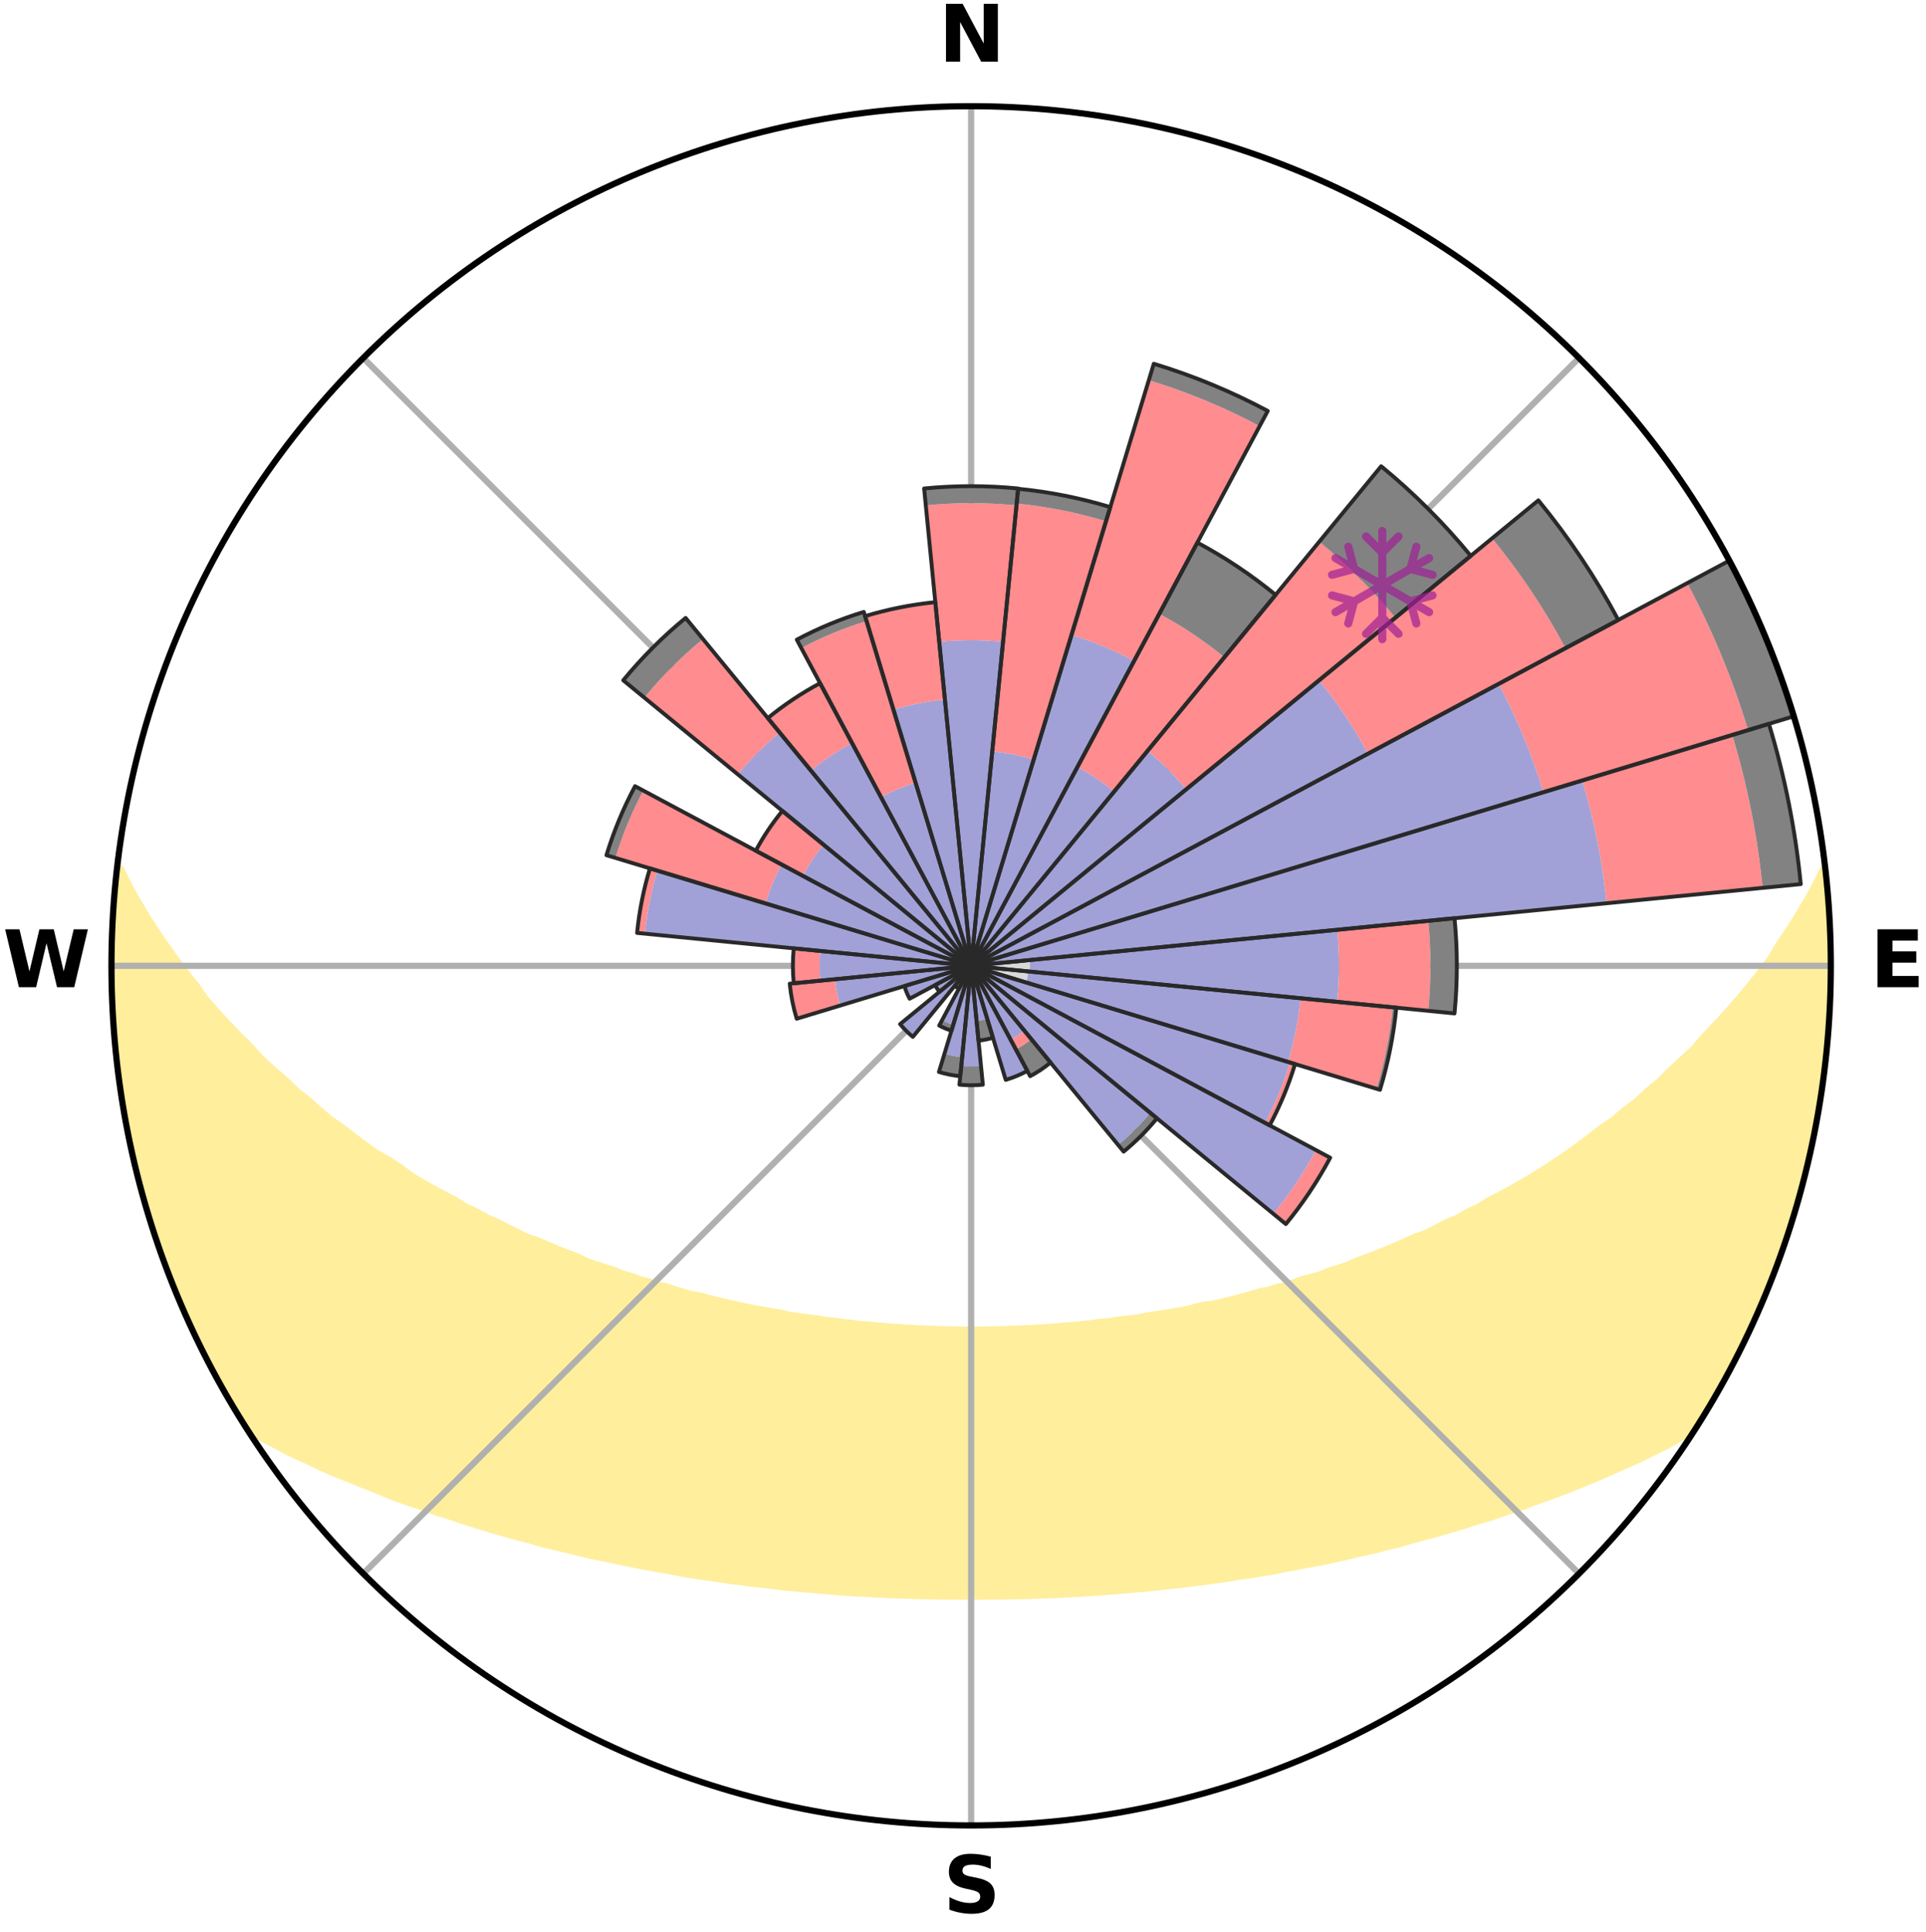 <?xml version="1.0" encoding="utf-8" standalone="no"?>
<!DOCTYPE svg PUBLIC "-//W3C//DTD SVG 1.1//EN"
  "http://www.w3.org/Graphics/SVG/1.1/DTD/svg11.dtd">
<svg xmlns:xlink="http://www.w3.org/1999/xlink" width="248.41pt" height="249.158pt" viewBox="0 0 248.41 249.158" xmlns="http://www.w3.org/2000/svg" version="1.1">
 <title>Ski Rose for Pal-Arinsal</title>
 <defs>
  <style type="text/css">*{stroke-linejoin: round; stroke-linecap: butt}</style>
 </defs>
 <g id="figure_1">
  <g id="patch_1">
   <path d="M 0 249.158 
L 248.41 249.158 
L 248.41 0 
L 0 0 
z
" style="fill: #ffffff"/>
  </g>
  <g id="axes_1">
   <g id="patch_2">
    <path d="M 236.135 124.579 
C 236.135 110.018 233.267 95.599 227.695 82.147 
C 222.122 68.695 213.955 56.471 203.659 46.175 
C 193.363 35.879 181.139 27.711 167.687 22.139 
C 154.235 16.567 139.815 13.699 125.255 13.699 
C 110.694 13.699 96.275 16.567 82.823 22.139 
C 69.371 27.711 57.147 35.879 46.851 46.175 
C 36.555 56.471 28.387 68.695 22.815 82.147 
C 17.243 95.599 14.375 110.018 14.375 124.579 
C 14.375 139.14 17.243 153.559 22.815 167.011 
C 28.387 180.463 36.555 192.687 46.851 202.983 
C 57.147 213.279 69.371 221.447 82.823 227.019 
C 96.275 232.591 110.694 235.459 125.255 235.459 
C 139.815 235.459 154.235 232.591 167.687 227.019 
C 181.139 221.447 193.363 213.279 203.659 202.983 
C 213.955 192.687 222.122 180.463 227.695 167.011 
C 233.267 153.559 236.135 139.14 236.135 124.579 
M 125.255 124.579 
C 125.255 124.579 125.255 124.579 125.255 124.579 
C 125.255 124.579 125.255 124.579 125.255 124.579 
C 125.255 124.579 125.255 124.579 125.255 124.579 
C 125.255 124.579 125.255 124.579 125.255 124.579 
C 125.255 124.579 125.255 124.579 125.255 124.579 
C 125.255 124.579 125.255 124.579 125.255 124.579 
C 125.255 124.579 125.255 124.579 125.255 124.579 
C 125.255 124.579 125.255 124.579 125.255 124.579 
C 125.255 124.579 125.255 124.579 125.255 124.579 
C 125.255 124.579 125.255 124.579 125.255 124.579 
C 125.255 124.579 125.255 124.579 125.255 124.579 
C 125.255 124.579 125.255 124.579 125.255 124.579 
C 125.255 124.579 125.255 124.579 125.255 124.579 
C 125.255 124.579 125.255 124.579 125.255 124.579 
C 125.255 124.579 125.255 124.579 125.255 124.579 
C 125.255 124.579 125.255 124.579 125.255 124.579 
z
" style="fill: #ffffff"/>
   </g>
   <g id="PolyCollection_1">
    <defs>
     <path id="ma17ad811c5" d="M 235.252 -137.112 
L 235.252 -137.112 
L 234.251 -135.074 
L 233.159 -133.071 
L 231.995 -131.108 
L 230.774 -129.186 
L 229.507 -127.309 
L 228.422 -125.479 
L 227.077 -123.69 
L 225.698 -121.949 
L 224.287 -120.255 
L 222.848 -118.61 
L 221.382 -117.014 
L 219.891 -115.467 
L 218.601 -113.944 
L 217.066 -112.492 
L 215.512 -111.09 
L 214.16 -109.701 
L 212.572 -108.396 
L 211.188 -107.096 
L 209.572 -105.886 
L 208.161 -104.675 
L 206.525 -103.561 
L 205.092 -102.438 
L 203.65 -101.357 
L 202.201 -100.318 
L 200.744 -99.321 
L 199.283 -98.364 
L 197.817 -97.449 
L 196.349 -96.574 
L 194.88 -95.74 
L 193.41 -94.944 
L 191.943 -94.188 
L 190.662 -93.382 
L 189.197 -92.698 
L 187.916 -91.96 
L 186.459 -91.348 
L 185.182 -90.674 
L 183.905 -90.031 
L 182.467 -89.519 
L 181.2 -88.938 
L 179.937 -88.385 
L 178.68 -87.861 
L 177.428 -87.364 
L 176.183 -86.894 
L 174.945 -86.45 
L 173.854 -85.921 
L 172.63 -85.526 
L 171.414 -85.155 
L 170.336 -84.695 
L 169.137 -84.368 
L 167.95 -84.063 
L 166.889 -83.665 
L 165.832 -83.287 
L 164.673 -83.041 
L 163.63 -82.7 
L 162.493 -82.488 
L 161.465 -82.182 
L 160.443 -81.892 
L 159.428 -81.618 
L 158.418 -81.359 
L 157.416 -81.115 
L 156.421 -80.886 
L 155.361 -80.775 
L 154.384 -80.57 
L 153.479 -80.275 
L 152.514 -80.096 
L 151.556 -79.928 
L 150.606 -79.771 
L 149.664 -79.623 
L 148.729 -79.485 
L 147.802 -79.356 
L 146.925 -79.147 
L 146.01 -79.037 
L 145.102 -78.933 
L 144.202 -78.836 
L 143.339 -78.669 
L 142.451 -78.587 
L 141.569 -78.51 
L 140.716 -78.37 
L 139.845 -78.306 
L 138.998 -78.184 
L 138.136 -78.131 
L 137.28 -78.08 
L 136.442 -77.982 
L 135.594 -77.941 
L 134.76 -77.858 
L 133.92 -77.825 
L 133.09 -77.757 
L 132.256 -77.73 
L 131.43 -77.676 
L 130.601 -77.656 
L 129.777 -77.615 
L 128.952 -77.6 
L 128.13 -77.573 
L 127.308 -77.563 
L 126.486 -77.548 
L 125.665 -77.543 
L 124.844 -77.543 
L 124.023 -77.552 
L 123.202 -77.561 
L 122.38 -77.583 
L 121.557 -77.597 
L 120.734 -77.632 
L 119.908 -77.652 
L 119.083 -77.7 
L 118.252 -77.725 
L 117.424 -77.787 
L 116.588 -77.818 
L 115.757 -77.894 
L 114.914 -77.933 
L 114.078 -78.025 
L 113.227 -78.072 
L 112.387 -78.179 
L 111.527 -78.236 
L 110.662 -78.296 
L 109.813 -78.427 
L 108.937 -78.499 
L 108.082 -78.648 
L 107.196 -78.733 
L 106.302 -78.824 
L 105.437 -79.002 
L 104.533 -79.108 
L 103.62 -79.221 
L 102.701 -79.342 
L 101.773 -79.471 
L 100.889 -79.703 
L 99.95 -79.853 
L 99.003 -80.012 
L 98.048 -80.181 
L 97.086 -80.362 
L 96.116 -80.555 
L 95.138 -80.759 
L 94.154 -80.977 
L 93.162 -81.208 
L 92.163 -81.452 
L 91.157 -81.712 
L 90.144 -81.987 
L 89.031 -82.166 
L 88.002 -82.473 
L 86.968 -82.796 
L 85.928 -83.138 
L 84.773 -83.385 
L 83.72 -83.763 
L 82.544 -84.048 
L 81.479 -84.466 
L 80.284 -84.792 
L 79.209 -85.252 
L 77.998 -85.623 
L 76.777 -86.018 
L 75.547 -86.437 
L 74.455 -86.989 
L 73.214 -87.458 
L 71.966 -87.954 
L 70.712 -88.478 
L 69.452 -89.029 
L 68.025 -89.509 
L 66.755 -90.12 
L 65.482 -90.761 
L 64.208 -91.433 
L 62.755 -92.044 
L 61.477 -92.78 
L 60.016 -93.462 
L 58.738 -94.266 
L 57.274 -95.02 
L 55.808 -95.813 
L 54.343 -96.646 
L 52.878 -97.518 
L 51.617 -98.502 
L 50.161 -99.453 
L 48.504 -100.38 
L 47.058 -101.416 
L 45.619 -102.494 
L 44.189 -103.614 
L 42.557 -104.725 
L 41.148 -105.933 
L 39.753 -107.184 
L 38.154 -108.436 
L 36.789 -109.775 
L 35.221 -111.123 
L 33.67 -112.522 
L 32.36 -113.995 
L 30.85 -115.489 
L 29.362 -117.032 
L 27.898 -118.624 
L 26.461 -120.266 
L 25.278 -121.961 
L 23.9 -123.695 
L 22.557 -125.475 
L 21.249 -127.303 
L 19.982 -129.175 
L 18.762 -131.092 
L 17.595 -133.052 
L 16.497 -135.051 
L 15.487 -137.085 
L 15.098 -137.13 
L 15.098 -137.13 
L 15.036 -135.192 
L 14.812 -133.271 
L 14.621 -131.346 
L 14.491 -129.415 
L 14.532 -127.478 
L 14.437 -125.546 
L 14.406 -123.612 
L 14.572 -121.681 
L 14.574 -119.747 
L 14.606 -117.812 
L 14.865 -115.891 
L 14.958 -113.959 
L 15.122 -112.031 
L 15.47 -110.126 
L 15.612 -108.193 
L 16.062 -106.306 
L 16.306 -104.387 
L 16.629 -102.479 
L 17.075 -100.596 
L 17.461 -98.7 
L 17.961 -96.831 
L 18.41 -94.948 
L 18.967 -93.095 
L 19.549 -91.25 
L 20.213 -89.433 
L 20.788 -87.585 
L 21.456 -85.77 
L 22.094 -83.943 
L 22.824 -82.151 
L 23.585 -80.372 
L 24.382 -78.608 
L 25.215 -76.863 
L 26.09 -75.137 
L 26.928 -73.393 
L 27.82 -71.676 
L 28.799 -70.007 
L 29.734 -68.313 
L 30.722 -66.649 
L 31.763 -65.018 
L 33.517 -63.859 
L 35.443 -62.853 
L 37.317 -61.854 
L 39.276 -60.958 
L 41.17 -60.059 
L 43.062 -59.2 
L 45.021 -58.439 
L 46.908 -57.665 
L 48.787 -56.926 
L 50.598 -56.168 
L 52.465 -55.504 
L 54.319 -54.871 
L 56.109 -54.216 
L 57.947 -53.651 
L 59.719 -53.059 
L 61.481 -52.496 
L 63.234 -51.962 
L 64.977 -51.456 
L 66.709 -50.977 
L 68.43 -50.524 
L 70.098 -50.038 
L 71.797 -49.634 
L 73.484 -49.253 
L 75.126 -48.843 
L 76.755 -48.45 
L 78.408 -48.133 
L 80.021 -47.786 
L 81.62 -47.455 
L 83.213 -47.147 
L 84.793 -46.853 
L 86.366 -46.581 
L 87.907 -46.278 
L 89.46 -46.034 
L 91.005 -45.811 
L 92.539 -45.596 
L 94.049 -45.358 
L 95.568 -45.178 
L 97.064 -44.97 
L 98.564 -44.808 
L 100.046 -44.627 
L 101.522 -44.459 
L 103.002 -44.339 
L 104.466 -44.195 
L 105.925 -44.064 
L 107.379 -43.945 
L 108.828 -43.837 
L 110.272 -43.74 
L 111.715 -43.669 
L 113.151 -43.591 
L 114.584 -43.524 
L 116.013 -43.466 
L 117.44 -43.417 
L 118.864 -43.378 
L 120.287 -43.349 
L 121.707 -43.328 
L 123.127 -43.316 
L 124.546 -43.314 
L 125.964 -43.314 
L 127.383 -43.317 
L 128.802 -43.328 
L 130.223 -43.347 
L 131.646 -43.375 
L 133.07 -43.412 
L 134.497 -43.459 
L 135.927 -43.516 
L 137.36 -43.582 
L 138.796 -43.659 
L 140.236 -43.745 
L 141.681 -43.843 
L 143.13 -43.951 
L 144.583 -44.071 
L 146.042 -44.203 
L 147.515 -44.313 
L 148.985 -44.467 
L 150.461 -44.635 
L 151.953 -44.785 
L 153.443 -44.979 
L 154.954 -45.146 
L 156.457 -45.368 
L 157.982 -45.569 
L 159.499 -45.822 
L 161.045 -46.045 
L 162.597 -46.29 
L 164.162 -46.544 
L 165.711 -46.864 
L 167.29 -47.16 
L 168.883 -47.467 
L 170.513 -47.746 
L 172.123 -48.098 
L 173.746 -48.463 
L 175.374 -48.857 
L 177.051 -49.216 
L 178.703 -49.648 
L 180.402 -50.052 
L 182.068 -50.539 
L 183.789 -50.992 
L 185.52 -51.471 
L 187.263 -51.977 
L 189.015 -52.511 
L 190.777 -53.074 
L 192.605 -53.607 
L 194.386 -54.23 
L 196.23 -54.832 
L 198.029 -55.519 
L 199.897 -56.183 
L 201.768 -56.886 
L 203.652 -57.622 
L 205.536 -58.4 
L 207.43 -59.214 
L 209.321 -60.073 
L 211.284 -60.921 
L 213.175 -61.866 
L 215.122 -62.815 
L 216.974 -63.871 
L 218.761 -65.009 
L 219.795 -66.645 
L 220.787 -68.306 
L 221.754 -69.983 
L 222.697 -71.672 
L 223.593 -73.387 
L 224.48 -75.107 
L 225.314 -76.853 
L 226.031 -78.653 
L 226.82 -80.417 
L 227.553 -82.206 
L 228.407 -83.946 
L 229.043 -85.774 
L 229.756 -87.573 
L 230.402 -89.397 
L 230.937 -91.258 
L 231.545 -93.094 
L 232.026 -94.969 
L 232.535 -96.835 
L 232.999 -98.712 
L 233.418 -100.6 
L 233.903 -102.474 
L 234.24 -104.38 
L 234.606 -106.28 
L 234.854 -108.199 
L 235.06 -110.123 
L 235.419 -112.027 
L 235.544 -113.959 
L 235.769 -115.881 
L 235.819 -117.817 
L 236.028 -119.743 
L 236.003 -121.679 
L 236.088 -123.612 
L 236.042 -125.546 
L 236.058 -127.481 
L 235.943 -129.412 
L 235.892 -131.346 
L 235.662 -133.268 
L 235.597 -135.204 
L 235.252 -137.112 
z
" style="stroke: #ffee9c"/>
    </defs>
    <g clip-path="url(#pcec52dcd3c)">
     <use xlink:href="#ma17ad811c5" x="0" y="249.158" style="fill: #ffee9c; stroke: #ffee9c"/>
    </g>
   </g>
   <g id="matplotlib.axis_1">
    <g id="xtick_1">
     <g id="line2d_1">
      <path d="M 125.255 124.579 
L 125.255 13.699 
" clip-path="url(#pcec52dcd3c)" style="fill: none; stroke: #b0b0b0; stroke-width: 0.8; stroke-linecap: square"/>
     </g>
     <g id="text_1">
      <!-- N -->
      <g transform="translate(121.07 7.958) scale(0.1 -0.1)">
       <defs>
        <path id="DejaVuSans-Bold-4e" d="M 588 4666 
L 1931 4666 
L 3628 1466 
L 3628 4666 
L 4769 4666 
L 4769 0 
L 3425 0 
L 1728 3200 
L 1728 0 
L 588 0 
L 588 4666 
z
" transform="scale(0.016)"/>
       </defs>
       <use xlink:href="#DejaVuSans-Bold-4e"/>
      </g>
     </g>
    </g>
    <g id="xtick_2">
     <g id="line2d_2">
      <path d="M 125.255 124.579 
L 203.659 46.175 
" clip-path="url(#pcec52dcd3c)" style="fill: none; stroke: #b0b0b0; stroke-width: 0.8; stroke-linecap: square"/>
     </g>
    </g>
    <g id="xtick_3">
     <g id="line2d_3">
      <path d="M 125.255 124.579 
L 236.135 124.579 
" clip-path="url(#pcec52dcd3c)" style="fill: none; stroke: #b0b0b0; stroke-width: 0.8; stroke-linecap: square"/>
     </g>
     <g id="text_2">
      <!-- E -->
      <g transform="translate(241.219 127.338) scale(0.1 -0.1)">
       <defs>
        <path id="DejaVuSans-Bold-45" d="M 588 4666 
L 3834 4666 
L 3834 3756 
L 1791 3756 
L 1791 2888 
L 3713 2888 
L 3713 1978 
L 1791 1978 
L 1791 909 
L 3903 909 
L 3903 0 
L 588 0 
L 588 4666 
z
" transform="scale(0.016)"/>
       </defs>
       <use xlink:href="#DejaVuSans-Bold-45"/>
      </g>
     </g>
    </g>
    <g id="xtick_4">
     <g id="line2d_4">
      <path d="M 125.255 124.579 
L 203.659 202.983 
" clip-path="url(#pcec52dcd3c)" style="fill: none; stroke: #b0b0b0; stroke-width: 0.8; stroke-linecap: square"/>
     </g>
    </g>
    <g id="xtick_5">
     <g id="line2d_5">
      <path d="M 125.255 124.579 
L 125.255 235.459 
" clip-path="url(#pcec52dcd3c)" style="fill: none; stroke: #b0b0b0; stroke-width: 0.8; stroke-linecap: square"/>
     </g>
     <g id="text_3">
      <!-- S -->
      <g transform="translate(121.654 246.718) scale(0.1 -0.1)">
       <defs>
        <path id="DejaVuSans-Bold-53" d="M 3834 4519 
L 3834 3531 
Q 3450 3703 3084 3790 
Q 2719 3878 2394 3878 
Q 1963 3878 1756 3759 
Q 1550 3641 1550 3391 
Q 1550 3203 1689 3098 
Q 1828 2994 2194 2919 
L 2706 2816 
Q 3484 2659 3812 2340 
Q 4141 2022 4141 1434 
Q 4141 663 3683 286 
Q 3225 -91 2284 -91 
Q 1841 -91 1394 -6 
Q 947 78 500 244 
L 500 1259 
Q 947 1022 1364 901 
Q 1781 781 2169 781 
Q 2563 781 2772 912 
Q 2981 1044 2981 1288 
Q 2981 1506 2839 1625 
Q 2697 1744 2272 1838 
L 1806 1941 
Q 1106 2091 782 2419 
Q 459 2747 459 3303 
Q 459 4000 909 4375 
Q 1359 4750 2203 4750 
Q 2588 4750 2994 4692 
Q 3400 4634 3834 4519 
z
" transform="scale(0.016)"/>
       </defs>
       <use xlink:href="#DejaVuSans-Bold-53"/>
      </g>
     </g>
    </g>
    <g id="xtick_6">
     <g id="line2d_6">
      <path d="M 125.255 124.579 
L 46.851 202.983 
" clip-path="url(#pcec52dcd3c)" style="fill: none; stroke: #b0b0b0; stroke-width: 0.8; stroke-linecap: square"/>
     </g>
    </g>
    <g id="xtick_7">
     <g id="line2d_7">
      <path d="M 125.255 124.579 
L 14.375 124.579 
" clip-path="url(#pcec52dcd3c)" style="fill: none; stroke: #b0b0b0; stroke-width: 0.8; stroke-linecap: square"/>
     </g>
     <g id="text_4">
      <!-- W -->
      <g transform="translate(0.36 127.338) scale(0.1 -0.1)">
       <defs>
        <path id="DejaVuSans-Bold-57" d="M 191 4666 
L 1344 4666 
L 2150 1275 
L 2950 4666 
L 4109 4666 
L 4909 1275 
L 5716 4666 
L 6859 4666 
L 5759 0 
L 4372 0 
L 3525 3547 
L 2688 0 
L 1300 0 
L 191 4666 
z
" transform="scale(0.016)"/>
       </defs>
       <use xlink:href="#DejaVuSans-Bold-57"/>
      </g>
     </g>
    </g>
    <g id="xtick_8">
     <g id="line2d_8">
      <path d="M 125.255 124.579 
L 46.851 46.175 
" clip-path="url(#pcec52dcd3c)" style="fill: none; stroke: #b0b0b0; stroke-width: 0.8; stroke-linecap: square"/>
     </g>
    </g>
   </g>
   <g id="matplotlib.axis_2"/>
   <g id="patch_3">
    <path d="M 125.255 124.579 
C 125.255 124.579 125.255 124.579 125.255 124.579 
C 125.255 124.579 125.255 124.579 125.255 124.579 
L 125.255 124.579 
C 125.255 124.579 125.255 124.579 125.255 124.579 
C 125.255 124.579 125.255 124.579 125.255 124.579 
z
" clip-path="url(#pcec52dcd3c)" style="fill: #d9d9d9"/>
   </g>
   <g id="patch_4">
    <path d="M 125.255 124.579 
C 125.255 124.579 125.255 124.579 125.255 124.579 
C 125.255 124.579 125.255 124.579 125.255 124.579 
L 125.255 124.579 
C 125.255 124.579 125.255 124.579 125.255 124.579 
C 125.255 124.579 125.255 124.579 125.255 124.579 
z
" clip-path="url(#pcec52dcd3c)" style="fill: #d9d9d9"/>
   </g>
   <g id="patch_5">
    <path d="M 125.255 124.579 
C 125.255 124.579 125.255 124.579 125.255 124.579 
C 125.255 124.579 125.255 124.579 125.255 124.579 
L 125.255 124.579 
C 125.255 124.579 125.255 124.579 125.255 124.579 
C 125.255 124.579 125.255 124.579 125.255 124.579 
z
" clip-path="url(#pcec52dcd3c)" style="fill: #d9d9d9"/>
   </g>
   <g id="patch_6">
    <path d="M 125.255 124.579 
C 125.255 124.579 125.255 124.579 125.255 124.579 
C 125.255 124.579 125.255 124.579 125.255 124.579 
L 125.255 124.579 
C 125.255 124.579 125.255 124.579 125.255 124.579 
C 125.255 124.579 125.255 124.579 125.255 124.579 
z
" clip-path="url(#pcec52dcd3c)" style="fill: #d9d9d9"/>
   </g>
   <g id="patch_7">
    <path d="M 125.255 124.579 
C 125.255 124.579 125.255 124.579 125.255 124.579 
C 125.255 124.579 125.255 124.579 125.255 124.579 
L 125.255 124.579 
C 125.255 124.579 125.255 124.579 125.255 124.579 
C 125.255 124.579 125.255 124.579 125.255 124.579 
z
" clip-path="url(#pcec52dcd3c)" style="fill: #d9d9d9"/>
   </g>
   <g id="patch_8">
    <path d="M 125.255 124.579 
C 125.255 124.579 125.255 124.579 125.255 124.579 
C 125.255 124.579 125.255 124.579 125.255 124.579 
L 125.255 124.579 
C 125.255 124.579 125.255 124.579 125.255 124.579 
C 125.255 124.579 125.255 124.579 125.255 124.579 
z
" clip-path="url(#pcec52dcd3c)" style="fill: #d9d9d9"/>
   </g>
   <g id="patch_9">
    <path d="M 125.255 124.579 
C 125.255 124.579 125.255 124.579 125.255 124.579 
C 125.255 124.579 125.255 124.579 125.255 124.579 
L 125.255 124.579 
C 125.255 124.579 125.255 124.579 125.255 124.579 
C 125.255 124.579 125.255 124.579 125.255 124.579 
z
" clip-path="url(#pcec52dcd3c)" style="fill: #d9d9d9"/>
   </g>
   <g id="patch_10">
    <path d="M 125.255 124.579 
C 125.255 124.579 125.255 124.579 125.255 124.579 
C 125.255 124.579 125.255 124.579 125.255 124.579 
L 125.255 124.579 
C 125.255 124.579 125.255 124.579 125.255 124.579 
C 125.255 124.579 125.255 124.579 125.255 124.579 
z
" clip-path="url(#pcec52dcd3c)" style="fill: #d9d9d9"/>
   </g>
   <g id="patch_11">
    <path d="M 125.255 124.579 
C 125.255 124.579 125.255 124.579 125.255 124.579 
C 125.255 124.579 125.255 124.579 125.255 124.579 
L 132.814 125.324 
C 132.839 125.076 132.851 124.828 132.851 124.579 
C 132.851 124.33 132.839 124.082 132.814 123.835 
z
" clip-path="url(#pcec52dcd3c)" style="fill: #d9d9d9"/>
   </g>
   <g id="patch_12">
    <path d="M 125.255 124.579 
C 125.255 124.579 125.255 124.579 125.255 124.579 
C 125.255 124.579 125.255 124.579 125.255 124.579 
L 132.346 126.73 
C 132.416 126.498 132.475 126.263 132.522 126.025 
C 132.57 125.787 132.605 125.547 132.629 125.305 
z
" clip-path="url(#pcec52dcd3c)" style="fill: #d9d9d9"/>
   </g>
   <g id="patch_13">
    <path d="M 125.255 124.579 
C 125.255 124.579 125.255 124.579 125.255 124.579 
C 125.255 124.579 125.255 124.579 125.255 124.579 
L 125.255 124.579 
C 125.255 124.579 125.255 124.579 125.255 124.579 
C 125.255 124.579 125.255 124.579 125.255 124.579 
z
" clip-path="url(#pcec52dcd3c)" style="fill: #d9d9d9"/>
   </g>
   <g id="patch_14">
    <path d="M 125.255 124.579 
C 125.255 124.579 125.255 124.579 125.255 124.579 
C 125.255 124.579 125.255 124.579 125.255 124.579 
L 125.255 124.579 
C 125.255 124.579 125.255 124.579 125.255 124.579 
C 125.255 124.579 125.255 124.579 125.255 124.579 
z
" clip-path="url(#pcec52dcd3c)" style="fill: #d9d9d9"/>
   </g>
   <g id="patch_15">
    <path d="M 125.255 124.579 
C 125.255 124.579 125.255 124.579 125.255 124.579 
C 125.255 124.579 125.255 124.579 125.255 124.579 
L 125.255 124.579 
C 125.255 124.579 125.255 124.579 125.255 124.579 
C 125.255 124.579 125.255 124.579 125.255 124.579 
z
" clip-path="url(#pcec52dcd3c)" style="fill: #d9d9d9"/>
   </g>
   <g id="patch_16">
    <path d="M 125.255 124.579 
C 125.255 124.579 125.255 124.579 125.255 124.579 
C 125.255 124.579 125.255 124.579 125.255 124.579 
L 125.255 124.579 
C 125.255 124.579 125.255 124.579 125.255 124.579 
C 125.255 124.579 125.255 124.579 125.255 124.579 
z
" clip-path="url(#pcec52dcd3c)" style="fill: #d9d9d9"/>
   </g>
   <g id="patch_17">
    <path d="M 125.255 124.579 
C 125.255 124.579 125.255 124.579 125.255 124.579 
C 125.255 124.579 125.255 124.579 125.255 124.579 
L 125.255 124.579 
C 125.255 124.579 125.255 124.579 125.255 124.579 
C 125.255 124.579 125.255 124.579 125.255 124.579 
z
" clip-path="url(#pcec52dcd3c)" style="fill: #d9d9d9"/>
   </g>
   <g id="patch_18">
    <path d="M 125.255 124.579 
C 125.255 124.579 125.255 124.579 125.255 124.579 
C 125.255 124.579 125.255 124.579 125.255 124.579 
L 125.255 124.579 
C 125.255 124.579 125.255 124.579 125.255 124.579 
C 125.255 124.579 125.255 124.579 125.255 124.579 
z
" clip-path="url(#pcec52dcd3c)" style="fill: #d9d9d9"/>
   </g>
   <g id="patch_19">
    <path d="M 125.255 124.579 
C 125.255 124.579 125.255 124.579 125.255 124.579 
C 125.255 124.579 125.255 124.579 125.255 124.579 
L 125.255 124.579 
C 125.255 124.579 125.255 124.579 125.255 124.579 
C 125.255 124.579 125.255 124.579 125.255 124.579 
z
" clip-path="url(#pcec52dcd3c)" style="fill: #d9d9d9"/>
   </g>
   <g id="patch_20">
    <path d="M 125.255 124.579 
C 125.255 124.579 125.255 124.579 125.255 124.579 
C 125.255 124.579 125.255 124.579 125.255 124.579 
L 125.255 124.579 
C 125.255 124.579 125.255 124.579 125.255 124.579 
C 125.255 124.579 125.255 124.579 125.255 124.579 
z
" clip-path="url(#pcec52dcd3c)" style="fill: #d9d9d9"/>
   </g>
   <g id="patch_21">
    <path d="M 125.255 124.579 
C 125.255 124.579 125.255 124.579 125.255 124.579 
C 125.255 124.579 125.255 124.579 125.255 124.579 
L 125.255 124.579 
C 125.255 124.579 125.255 124.579 125.255 124.579 
C 125.255 124.579 125.255 124.579 125.255 124.579 
z
" clip-path="url(#pcec52dcd3c)" style="fill: #d9d9d9"/>
   </g>
   <g id="patch_22">
    <path d="M 125.255 124.579 
C 125.255 124.579 125.255 124.579 125.255 124.579 
C 125.255 124.579 125.255 124.579 125.255 124.579 
L 125.255 124.579 
C 125.255 124.579 125.255 124.579 125.255 124.579 
C 125.255 124.579 125.255 124.579 125.255 124.579 
z
" clip-path="url(#pcec52dcd3c)" style="fill: #d9d9d9"/>
   </g>
   <g id="patch_23">
    <path d="M 125.255 124.579 
C 125.255 124.579 125.255 124.579 125.255 124.579 
C 125.255 124.579 125.255 124.579 125.255 124.579 
L 125.255 124.579 
C 125.255 124.579 125.255 124.579 125.255 124.579 
C 125.255 124.579 125.255 124.579 125.255 124.579 
z
" clip-path="url(#pcec52dcd3c)" style="fill: #d9d9d9"/>
   </g>
   <g id="patch_24">
    <path d="M 125.255 124.579 
C 125.255 124.579 125.255 124.579 125.255 124.579 
C 125.255 124.579 125.255 124.579 125.255 124.579 
L 125.255 124.579 
C 125.255 124.579 125.255 124.579 125.255 124.579 
C 125.255 124.579 125.255 124.579 125.255 124.579 
z
" clip-path="url(#pcec52dcd3c)" style="fill: #d9d9d9"/>
   </g>
   <g id="patch_25">
    <path d="M 125.255 124.579 
C 125.255 124.579 125.255 124.579 125.255 124.579 
C 125.255 124.579 125.255 124.579 125.255 124.579 
L 125.255 124.579 
C 125.255 124.579 125.255 124.579 125.255 124.579 
C 125.255 124.579 125.255 124.579 125.255 124.579 
z
" clip-path="url(#pcec52dcd3c)" style="fill: #d9d9d9"/>
   </g>
   <g id="patch_26">
    <path d="M 125.255 124.579 
C 125.255 124.579 125.255 124.579 125.255 124.579 
C 125.255 124.579 125.255 124.579 125.255 124.579 
L 125.255 124.579 
C 125.255 124.579 125.255 124.579 125.255 124.579 
C 125.255 124.579 125.255 124.579 125.255 124.579 
z
" clip-path="url(#pcec52dcd3c)" style="fill: #d9d9d9"/>
   </g>
   <g id="patch_27">
    <path d="M 125.255 124.579 
C 125.255 124.579 125.255 124.579 125.255 124.579 
C 125.255 124.579 125.255 124.579 125.255 124.579 
L 125.255 124.579 
C 125.255 124.579 125.255 124.579 125.255 124.579 
C 125.255 124.579 125.255 124.579 125.255 124.579 
z
" clip-path="url(#pcec52dcd3c)" style="fill: #d9d9d9"/>
   </g>
   <g id="patch_28">
    <path d="M 125.255 124.579 
C 125.255 124.579 125.255 124.579 125.255 124.579 
C 125.255 124.579 125.255 124.579 125.255 124.579 
L 125.255 124.579 
C 125.255 124.579 125.255 124.579 125.255 124.579 
C 125.255 124.579 125.255 124.579 125.255 124.579 
z
" clip-path="url(#pcec52dcd3c)" style="fill: #d9d9d9"/>
   </g>
   <g id="patch_29">
    <path d="M 125.255 124.579 
C 125.255 124.579 125.255 124.579 125.255 124.579 
C 125.255 124.579 125.255 124.579 125.255 124.579 
L 125.255 124.579 
C 125.255 124.579 125.255 124.579 125.255 124.579 
C 125.255 124.579 125.255 124.579 125.255 124.579 
z
" clip-path="url(#pcec52dcd3c)" style="fill: #d9d9d9"/>
   </g>
   <g id="patch_30">
    <path d="M 125.255 124.579 
C 125.255 124.579 125.255 124.579 125.255 124.579 
C 125.255 124.579 125.255 124.579 125.255 124.579 
L 125.255 124.579 
C 125.255 124.579 125.255 124.579 125.255 124.579 
C 125.255 124.579 125.255 124.579 125.255 124.579 
z
" clip-path="url(#pcec52dcd3c)" style="fill: #d9d9d9"/>
   </g>
   <g id="patch_31">
    <path d="M 125.255 124.579 
C 125.255 124.579 125.255 124.579 125.255 124.579 
C 125.255 124.579 125.255 124.579 125.255 124.579 
L 125.255 124.579 
C 125.255 124.579 125.255 124.579 125.255 124.579 
C 125.255 124.579 125.255 124.579 125.255 124.579 
z
" clip-path="url(#pcec52dcd3c)" style="fill: #d9d9d9"/>
   </g>
   <g id="patch_32">
    <path d="M 125.255 124.579 
C 125.255 124.579 125.255 124.579 125.255 124.579 
C 125.255 124.579 125.255 124.579 125.255 124.579 
L 125.255 124.579 
C 125.255 124.579 125.255 124.579 125.255 124.579 
C 125.255 124.579 125.255 124.579 125.255 124.579 
z
" clip-path="url(#pcec52dcd3c)" style="fill: #d9d9d9"/>
   </g>
   <g id="patch_33">
    <path d="M 125.255 124.579 
C 125.255 124.579 125.255 124.579 125.255 124.579 
C 125.255 124.579 125.255 124.579 125.255 124.579 
L 125.255 124.579 
C 125.255 124.579 125.255 124.579 125.255 124.579 
C 125.255 124.579 125.255 124.579 125.255 124.579 
z
" clip-path="url(#pcec52dcd3c)" style="fill: #d9d9d9"/>
   </g>
   <g id="patch_34">
    <path d="M 125.255 124.579 
C 125.255 124.579 125.255 124.579 125.255 124.579 
C 125.255 124.579 125.255 124.579 125.255 124.579 
L 125.255 124.579 
C 125.255 124.579 125.255 124.579 125.255 124.579 
C 125.255 124.579 125.255 124.579 125.255 124.579 
z
" clip-path="url(#pcec52dcd3c)" style="fill: #d9d9d9"/>
   </g>
   <g id="patch_35">
    <path d="M 125.255 124.579 
C 125.255 124.579 125.255 124.579 125.255 124.579 
C 125.255 124.579 125.255 124.579 125.255 124.579 
L 129.372 82.776 
C 128.004 82.641 126.63 82.574 125.255 82.574 
C 123.88 82.574 122.506 82.641 121.138 82.776 
z
" clip-path="url(#pcec52dcd3c)" style="fill: #a1a1d8"/>
   </g>
   <g id="patch_36">
    <path d="M 125.255 124.579 
C 125.255 124.579 125.255 124.579 125.255 124.579 
C 125.255 124.579 125.255 124.579 125.255 124.579 
L 133.327 97.967 
C 132.456 97.703 131.573 97.482 130.68 97.304 
C 129.787 97.127 128.886 96.993 127.981 96.904 
z
" clip-path="url(#pcec52dcd3c)" style="fill: #a1a1d8"/>
   </g>
   <g id="patch_37">
    <path d="M 125.255 124.579 
C 125.255 124.579 125.255 124.579 125.255 124.579 
C 125.255 124.579 125.255 124.579 125.255 124.579 
L 146.282 85.24 
C 144.994 84.552 143.674 83.928 142.325 83.369 
C 140.976 82.81 139.6 82.318 138.203 81.894 
z
" clip-path="url(#pcec52dcd3c)" style="fill: #a1a1d8"/>
   </g>
   <g id="patch_38">
    <path d="M 125.255 124.579 
C 125.255 124.579 125.255 124.579 125.255 124.579 
C 125.255 124.579 125.255 124.579 125.255 124.579 
L 143.706 102.096 
C 142.97 101.492 142.205 100.925 141.414 100.396 
C 140.622 99.867 139.805 99.377 138.965 98.928 
z
" clip-path="url(#pcec52dcd3c)" style="fill: #a1a1d8"/>
   </g>
   <g id="patch_39">
    <path d="M 125.255 124.579 
C 125.255 124.579 125.255 124.579 125.255 124.579 
C 125.255 124.579 125.255 124.579 125.255 124.579 
L 152.987 101.82 
C 152.242 100.912 151.453 100.042 150.623 99.211 
C 149.792 98.381 148.922 97.592 148.014 96.847 
z
" clip-path="url(#pcec52dcd3c)" style="fill: #a1a1d8"/>
   </g>
   <g id="patch_40">
    <path d="M 125.255 124.579 
C 125.255 124.579 125.255 124.579 125.255 124.579 
C 125.255 124.579 125.255 124.579 125.255 124.579 
L 176.443 97.218 
C 175.547 95.543 174.57 93.912 173.515 92.333 
C 172.459 90.753 171.327 89.226 170.122 87.758 
z
" clip-path="url(#pcec52dcd3c)" style="fill: #a1a1d8"/>
   </g>
   <g id="patch_41">
    <path d="M 125.255 124.579 
C 125.255 124.579 125.255 124.579 125.255 124.579 
C 125.255 124.579 125.255 124.579 125.255 124.579 
L 199.072 102.187 
C 198.339 99.771 197.488 97.392 196.522 95.059 
C 195.555 92.727 194.475 90.443 193.285 88.216 
z
" clip-path="url(#pcec52dcd3c)" style="fill: #a1a1d8"/>
   </g>
   <g id="patch_42">
    <path d="M 125.255 124.579 
C 125.255 124.579 125.255 124.579 125.255 124.579 
C 125.255 124.579 125.255 124.579 125.255 124.579 
L 207.219 116.506 
C 206.955 113.824 206.559 111.155 206.033 108.511 
C 205.507 105.867 204.852 103.251 204.069 100.671 
z
" clip-path="url(#pcec52dcd3c)" style="fill: #a1a1d8"/>
   </g>
   <g id="patch_43">
    <path d="M 132.814 123.835 
C 132.839 124.082 132.851 124.33 132.851 124.579 
C 132.851 124.828 132.839 125.076 132.814 125.324 
L 172.473 129.23 
C 172.625 127.684 172.701 126.132 172.701 124.579 
C 172.701 123.026 172.625 121.474 172.473 119.929 
z
" clip-path="url(#pcec52dcd3c)" style="fill: #a1a1d8"/>
   </g>
   <g id="patch_44">
    <path d="M 132.629 125.305 
C 132.605 125.547 132.57 125.787 132.522 126.025 
C 132.475 126.263 132.416 126.498 132.346 126.73 
L 166.124 136.977 
C 166.53 135.639 166.87 134.282 167.143 132.911 
C 167.415 131.54 167.621 130.156 167.758 128.765 
z
" clip-path="url(#pcec52dcd3c)" style="fill: #a1a1d8"/>
   </g>
   <g id="patch_45">
    <path d="M 125.255 124.579 
C 125.255 124.579 125.255 124.579 125.255 124.579 
C 125.255 124.579 125.255 124.579 125.255 124.579 
L 163.16 144.84 
C 163.823 143.599 164.425 142.326 164.963 141.027 
C 165.501 139.727 165.976 138.402 166.384 137.055 
z
" clip-path="url(#pcec52dcd3c)" style="fill: #a1a1d8"/>
   </g>
   <g id="patch_46">
    <path d="M 125.255 124.579 
C 125.255 124.579 125.255 124.579 125.255 124.579 
C 125.255 124.579 125.255 124.579 125.255 124.579 
L 164.246 156.579 
C 165.294 155.302 166.278 153.975 167.195 152.603 
C 168.112 151.23 168.962 149.813 169.74 148.357 
z
" clip-path="url(#pcec52dcd3c)" style="fill: #a1a1d8"/>
   </g>
   <g id="patch_47">
    <path d="M 125.255 124.579 
C 125.255 124.579 125.255 124.579 125.255 124.579 
C 125.255 124.579 125.255 124.579 125.255 124.579 
L 144.217 147.684 
C 144.973 147.063 145.698 146.406 146.39 145.714 
C 147.082 145.022 147.739 144.297 148.36 143.541 
z
" clip-path="url(#pcec52dcd3c)" style="fill: #a1a1d8"/>
   </g>
   <g id="patch_48">
    <path d="M 125.255 124.579 
C 125.255 124.579 125.255 124.579 125.255 124.579 
C 125.255 124.579 125.255 124.579 125.255 124.579 
L 130.359 134.129 
C 130.672 133.962 130.976 133.78 131.271 133.583 
C 131.566 133.386 131.85 133.175 132.124 132.95 
z
" clip-path="url(#pcec52dcd3c)" style="fill: #a1a1d8"/>
   </g>
   <g id="patch_49">
    <path d="M 125.255 124.579 
C 125.255 124.579 125.255 124.579 125.255 124.579 
C 125.255 124.579 125.255 124.579 125.255 124.579 
L 129.718 139.292 
C 130.199 139.146 130.674 138.976 131.138 138.783 
C 131.603 138.591 132.059 138.375 132.502 138.138 
z
" clip-path="url(#pcec52dcd3c)" style="fill: #a1a1d8"/>
   </g>
   <g id="patch_50">
    <path d="M 125.255 124.579 
C 125.255 124.579 125.255 124.579 125.255 124.579 
C 125.255 124.579 125.255 124.579 125.255 124.579 
L 125.956 131.699 
C 126.189 131.676 126.421 131.642 126.651 131.596 
C 126.88 131.55 127.108 131.493 127.332 131.425 
z
" clip-path="url(#pcec52dcd3c)" style="fill: #a1a1d8"/>
   </g>
   <g id="patch_51">
    <path d="M 125.255 124.579 
C 125.255 124.579 125.255 124.579 125.255 124.579 
C 125.255 124.579 125.255 124.579 125.255 124.579 
L 123.983 137.495 
C 124.405 137.537 124.83 137.558 125.255 137.558 
C 125.68 137.558 126.104 137.537 126.527 137.495 
z
" clip-path="url(#pcec52dcd3c)" style="fill: #a1a1d8"/>
   </g>
   <g id="patch_52">
    <path d="M 125.255 124.579 
C 125.255 124.579 125.255 124.579 125.255 124.579 
C 125.255 124.579 125.255 124.579 125.255 124.579 
L 121.814 135.923 
C 122.185 136.035 122.562 136.13 122.942 136.206 
C 123.323 136.281 123.707 136.338 124.093 136.376 
z
" clip-path="url(#pcec52dcd3c)" style="fill: #a1a1d8"/>
   </g>
   <g id="patch_53">
    <path d="M 125.255 124.579 
C 125.255 124.579 125.255 124.579 125.255 124.579 
C 125.255 124.579 125.255 124.579 125.255 124.579 
L 121.505 131.595 
C 121.735 131.717 121.97 131.829 122.211 131.929 
C 122.451 132.028 122.696 132.116 122.946 132.192 
z
" clip-path="url(#pcec52dcd3c)" style="fill: #a1a1d8"/>
   </g>
   <g id="patch_54">
    <path d="M 125.255 124.579 
C 125.255 124.579 125.255 124.579 125.255 124.579 
C 125.255 124.579 125.255 124.579 125.255 124.579 
L 125.255 124.579 
C 125.255 124.579 125.255 124.579 125.255 124.579 
C 125.255 124.579 125.255 124.579 125.255 124.579 
z
" clip-path="url(#pcec52dcd3c)" style="fill: #a1a1d8"/>
   </g>
   <g id="patch_55">
    <path d="M 125.255 124.579 
C 125.255 124.579 125.255 124.579 125.255 124.579 
C 125.255 124.579 125.255 124.579 125.255 124.579 
L 116.091 132.099 
C 116.338 132.399 116.598 132.687 116.873 132.961 
C 117.147 133.236 117.435 133.496 117.735 133.743 
z
" clip-path="url(#pcec52dcd3c)" style="fill: #a1a1d8"/>
   </g>
   <g id="patch_56">
    <path d="M 125.255 124.579 
C 125.255 124.579 125.255 124.579 125.255 124.579 
C 125.255 124.579 125.255 124.579 125.255 124.579 
L 120.595 127.07 
C 120.676 127.222 120.765 127.371 120.862 127.515 
C 120.958 127.658 121.061 127.797 121.17 127.931 
z
" clip-path="url(#pcec52dcd3c)" style="fill: #a1a1d8"/>
   </g>
   <g id="patch_57">
    <path d="M 125.255 124.579 
C 125.255 124.579 125.255 124.579 125.255 124.579 
C 125.255 124.579 125.255 124.579 125.255 124.579 
L 116.644 127.191 
C 116.73 127.473 116.829 127.75 116.942 128.022 
C 117.055 128.295 117.18 128.561 117.319 128.821 
z
" clip-path="url(#pcec52dcd3c)" style="fill: #a1a1d8"/>
   </g>
   <g id="patch_58">
    <path d="M 125.255 124.579 
C 125.255 124.579 125.255 124.579 125.255 124.579 
C 125.255 124.579 125.255 124.579 125.255 124.579 
L 107.683 126.31 
C 107.74 126.885 107.825 127.457 107.937 128.024 
C 108.05 128.591 108.191 129.151 108.359 129.705 
z
" clip-path="url(#pcec52dcd3c)" style="fill: #a1a1d8"/>
   </g>
   <g id="patch_59">
    <path d="M 125.255 124.579 
C 125.255 124.579 125.255 124.579 125.255 124.579 
C 125.255 124.579 125.255 124.579 125.255 124.579 
L 105.792 122.662 
C 105.729 123.299 105.698 123.939 105.698 124.579 
C 105.698 125.219 105.729 125.859 105.792 126.496 
z
" clip-path="url(#pcec52dcd3c)" style="fill: #a1a1d8"/>
   </g>
   <g id="patch_60">
    <path d="M 125.255 124.579 
C 125.255 124.579 125.255 124.579 125.255 124.579 
C 125.255 124.579 125.255 124.579 125.255 124.579 
L 84.784 112.302 
C 84.382 113.627 84.045 114.971 83.775 116.328 
C 83.505 117.686 83.302 119.056 83.166 120.434 
z
" clip-path="url(#pcec52dcd3c)" style="fill: #a1a1d8"/>
   </g>
   <g id="patch_61">
    <path d="M 125.255 124.579 
C 125.255 124.579 125.255 124.579 125.255 124.579 
C 125.255 124.579 125.255 124.579 125.255 124.579 
L 100.803 111.509 
C 100.376 112.31 99.987 113.131 99.64 113.969 
C 99.293 114.807 98.987 115.662 98.723 116.531 
z
" clip-path="url(#pcec52dcd3c)" style="fill: #a1a1d8"/>
   </g>
   <g id="patch_62">
    <path d="M 125.255 124.579 
C 125.255 124.579 125.255 124.579 125.255 124.579 
C 125.255 124.579 125.255 124.579 125.255 124.579 
L 106.214 108.952 
C 105.702 109.576 105.222 110.224 104.774 110.894 
C 104.326 111.564 103.911 112.256 103.531 112.967 
z
" clip-path="url(#pcec52dcd3c)" style="fill: #a1a1d8"/>
   </g>
   <g id="patch_63">
    <path d="M 125.255 124.579 
C 125.255 124.579 125.255 124.579 125.255 124.579 
C 125.255 124.579 125.255 124.579 125.255 124.579 
L 100.562 94.491 
C 99.577 95.299 98.633 96.155 97.732 97.056 
C 96.831 97.957 95.975 98.901 95.167 99.886 
z
" clip-path="url(#pcec52dcd3c)" style="fill: #a1a1d8"/>
   </g>
   <g id="patch_64">
    <path d="M 125.255 124.579 
C 125.255 124.579 125.255 124.579 125.255 124.579 
C 125.255 124.579 125.255 124.579 125.255 124.579 
L 109.894 95.841 
C 108.953 96.344 108.038 96.892 107.151 97.485 
C 106.264 98.078 105.407 98.713 104.583 99.39 
z
" clip-path="url(#pcec52dcd3c)" style="fill: #a1a1d8"/>
   </g>
   <g id="patch_65">
    <path d="M 125.255 124.579 
C 125.255 124.579 125.255 124.579 125.255 124.579 
C 125.255 124.579 125.255 124.579 125.255 124.579 
L 118.088 100.953 
C 117.315 101.188 116.553 101.46 115.807 101.769 
C 115.06 102.079 114.329 102.424 113.616 102.805 
z
" clip-path="url(#pcec52dcd3c)" style="fill: #a1a1d8"/>
   </g>
   <g id="patch_66">
    <path d="M 125.255 124.579 
C 125.255 124.579 125.255 124.579 125.255 124.579 
C 125.255 124.579 125.255 124.579 125.255 124.579 
L 121.871 90.218 
C 120.746 90.329 119.627 90.495 118.519 90.715 
C 117.411 90.936 116.314 91.211 115.232 91.539 
z
" clip-path="url(#pcec52dcd3c)" style="fill: #a1a1d8"/>
   </g>
   <g id="patch_67">
    <path d="M 121.138 82.776 
C 122.506 82.641 123.88 82.574 125.255 82.574 
C 126.63 82.574 128.004 82.641 129.372 82.776 
L 131.104 65.188 
C 129.16 64.997 127.208 64.901 125.255 64.901 
C 123.301 64.901 121.349 64.997 119.405 65.188 
z
" clip-path="url(#pcec52dcd3c)" style="fill: #ff8c8e"/>
   </g>
   <g id="patch_68">
    <path d="M 127.981 96.904 
C 128.886 96.993 129.787 97.127 130.68 97.304 
C 131.573 97.482 132.456 97.703 133.327 97.967 
L 142.648 67.24 
C 140.772 66.671 138.868 66.194 136.945 65.811 
C 135.021 65.429 133.08 65.141 131.128 64.948 
z
" clip-path="url(#pcec52dcd3c)" style="fill: #ff8c8e"/>
   </g>
   <g id="patch_69">
    <path d="M 138.203 81.894 
C 139.6 82.318 140.976 82.81 142.325 83.369 
C 143.674 83.928 144.994 84.552 146.282 85.24 
L 162.464 54.966 
C 160.185 53.748 157.848 52.643 155.461 51.654 
C 153.074 50.665 150.64 49.795 148.168 49.045 
z
" clip-path="url(#pcec52dcd3c)" style="fill: #ff8c8e"/>
   </g>
   <g id="patch_70">
    <path d="M 138.965 98.928 
C 139.805 99.377 140.622 99.867 141.414 100.396 
C 142.205 100.925 142.97 101.492 143.706 102.096 
L 157.915 84.783 
C 156.612 83.714 155.258 82.71 153.857 81.773 
C 152.456 80.837 151.009 79.97 149.523 79.176 
z
" clip-path="url(#pcec52dcd3c)" style="fill: #ff8c8e"/>
   </g>
   <g id="patch_71">
    <path d="M 148.014 96.847 
C 148.922 97.592 149.792 98.381 150.623 99.211 
C 151.453 100.042 152.242 100.912 152.987 101.82 
L 179.967 79.678 
C 178.497 77.887 176.94 76.17 175.302 74.532 
C 173.664 72.893 171.947 71.337 170.156 69.867 
z
" clip-path="url(#pcec52dcd3c)" style="fill: #ff8c8e"/>
   </g>
   <g id="patch_72">
    <path d="M 170.122 87.758 
C 171.327 89.226 172.459 90.753 173.515 92.333 
C 174.57 93.912 175.547 95.543 176.443 97.218 
L 201.914 83.604 
C 200.573 81.094 199.11 78.653 197.529 76.287 
C 195.948 73.921 194.252 71.635 192.448 69.435 
z
" clip-path="url(#pcec52dcd3c)" style="fill: #ff8c8e"/>
   </g>
   <g id="patch_73">
    <path d="M 193.285 88.216 
C 194.475 90.443 195.555 92.727 196.522 95.059 
C 197.488 97.392 198.339 99.771 199.072 102.187 
L 225.47 94.179 
C 224.475 90.899 223.32 87.669 222.008 84.503 
C 220.696 81.336 219.23 78.235 217.614 75.212 
z
" clip-path="url(#pcec52dcd3c)" style="fill: #ff8c8e"/>
   </g>
   <g id="patch_74">
    <path d="M 204.069 100.671 
C 204.852 103.251 205.507 105.867 206.033 108.511 
C 206.559 111.155 206.955 113.824 207.219 116.506 
L 227.34 114.525 
C 227.011 111.183 226.518 107.86 225.863 104.567 
C 225.208 101.274 224.392 98.015 223.417 94.802 
z
" clip-path="url(#pcec52dcd3c)" style="fill: #ff8c8e"/>
   </g>
   <g id="patch_75">
    <path d="M 172.473 119.929 
C 172.625 121.474 172.701 123.026 172.701 124.579 
C 172.701 126.132 172.625 127.684 172.473 129.23 
L 184.209 130.386 
C 184.399 128.456 184.495 126.518 184.495 124.579 
C 184.495 122.64 184.399 120.702 184.209 118.773 
z
" clip-path="url(#pcec52dcd3c)" style="fill: #ff8c8e"/>
   </g>
   <g id="patch_76">
    <path d="M 167.758 128.765 
C 167.621 130.156 167.415 131.54 167.143 132.911 
C 166.87 134.282 166.53 135.639 166.124 136.977 
L 177.549 140.442 
C 178.068 138.731 178.503 136.995 178.852 135.24 
C 179.201 133.486 179.464 131.716 179.639 129.935 
z
" clip-path="url(#pcec52dcd3c)" style="fill: #ff8c8e"/>
   </g>
   <g id="patch_77">
    <path d="M 166.384 137.055 
C 165.976 138.402 165.501 139.727 164.963 141.027 
C 164.425 142.326 163.823 143.599 163.16 144.84 
L 163.568 145.058 
C 164.238 143.804 164.847 142.518 165.391 141.204 
C 165.935 139.89 166.414 138.551 166.827 137.19 
z
" clip-path="url(#pcec52dcd3c)" style="fill: #ff8c8e"/>
   </g>
   <g id="patch_78">
    <path d="M 169.74 148.357 
C 168.962 149.813 168.112 151.23 167.195 152.603 
C 166.278 153.975 165.294 155.302 164.246 156.579 
L 165.73 157.796 
C 166.817 156.471 167.839 155.094 168.791 153.669 
C 169.743 152.244 170.625 150.773 171.432 149.262 
z
" clip-path="url(#pcec52dcd3c)" style="fill: #ff8c8e"/>
   </g>
   <g id="patch_79">
    <path d="M 148.36 143.541 
C 147.739 144.297 147.082 145.022 146.39 145.714 
C 145.698 146.406 144.973 147.063 144.217 147.684 
L 144.217 147.684 
C 144.973 147.063 145.698 146.406 146.39 145.714 
C 147.082 145.022 147.739 144.297 148.36 143.541 
z
" clip-path="url(#pcec52dcd3c)" style="fill: #ff8c8e"/>
   </g>
   <g id="patch_80">
    <path d="M 132.124 132.95 
C 131.85 133.175 131.566 133.386 131.271 133.583 
C 130.976 133.78 130.672 133.962 130.359 134.129 
L 131.025 135.374 
C 131.378 135.185 131.722 134.979 132.055 134.757 
C 132.388 134.534 132.71 134.295 133.02 134.041 
z
" clip-path="url(#pcec52dcd3c)" style="fill: #ff8c8e"/>
   </g>
   <g id="patch_81">
    <path d="M 132.502 138.138 
C 132.059 138.375 131.603 138.591 131.138 138.783 
C 130.674 138.976 130.199 139.146 129.718 139.292 
L 129.718 139.292 
C 130.199 139.146 130.674 138.976 131.138 138.783 
C 131.603 138.591 132.059 138.375 132.502 138.138 
z
" clip-path="url(#pcec52dcd3c)" style="fill: #ff8c8e"/>
   </g>
   <g id="patch_82">
    <path d="M 127.332 131.425 
C 127.108 131.493 126.88 131.55 126.651 131.596 
C 126.421 131.642 126.189 131.676 125.956 131.699 
L 125.956 131.699 
C 126.189 131.676 126.421 131.642 126.651 131.596 
C 126.88 131.55 127.108 131.493 127.332 131.425 
z
" clip-path="url(#pcec52dcd3c)" style="fill: #ff8c8e"/>
   </g>
   <g id="patch_83">
    <path d="M 126.527 137.495 
C 126.104 137.537 125.68 137.558 125.255 137.558 
C 124.83 137.558 124.405 137.537 123.983 137.495 
L 123.983 137.495 
C 124.405 137.537 124.83 137.558 125.255 137.558 
C 125.68 137.558 126.104 137.537 126.527 137.495 
z
" clip-path="url(#pcec52dcd3c)" style="fill: #ff8c8e"/>
   </g>
   <g id="patch_84">
    <path d="M 124.093 136.376 
C 123.707 136.338 123.323 136.281 122.942 136.206 
C 122.562 136.13 122.185 136.035 121.814 135.923 
L 121.814 135.923 
C 122.185 136.035 122.562 136.13 122.942 136.206 
C 123.323 136.281 123.707 136.338 124.093 136.376 
z
" clip-path="url(#pcec52dcd3c)" style="fill: #ff8c8e"/>
   </g>
   <g id="patch_85">
    <path d="M 122.946 132.192 
C 122.696 132.116 122.451 132.028 122.211 131.929 
C 121.97 131.829 121.735 131.717 121.505 131.595 
L 121.505 131.595 
C 121.735 131.717 121.97 131.829 122.211 131.929 
C 122.451 132.028 122.696 132.116 122.946 132.192 
z
" clip-path="url(#pcec52dcd3c)" style="fill: #ff8c8e"/>
   </g>
   <g id="patch_86">
    <path d="M 125.255 124.579 
C 125.255 124.579 125.255 124.579 125.255 124.579 
C 125.255 124.579 125.255 124.579 125.255 124.579 
L 125.255 124.579 
C 125.255 124.579 125.255 124.579 125.255 124.579 
C 125.255 124.579 125.255 124.579 125.255 124.579 
z
" clip-path="url(#pcec52dcd3c)" style="fill: #ff8c8e"/>
   </g>
   <g id="patch_87">
    <path d="M 117.735 133.743 
C 117.435 133.496 117.147 133.236 116.873 132.961 
C 116.598 132.687 116.338 132.399 116.091 132.099 
L 116.091 132.099 
C 116.338 132.399 116.598 132.687 116.873 132.961 
C 117.147 133.236 117.435 133.496 117.735 133.743 
z
" clip-path="url(#pcec52dcd3c)" style="fill: #ff8c8e"/>
   </g>
   <g id="patch_88">
    <path d="M 121.17 127.931 
C 121.061 127.797 120.958 127.658 120.862 127.515 
C 120.765 127.371 120.676 127.222 120.595 127.07 
L 120.595 127.07 
C 120.676 127.222 120.765 127.371 120.862 127.515 
C 120.958 127.658 121.061 127.797 121.17 127.931 
z
" clip-path="url(#pcec52dcd3c)" style="fill: #ff8c8e"/>
   </g>
   <g id="patch_89">
    <path d="M 117.319 128.821 
C 117.18 128.561 117.055 128.295 116.942 128.022 
C 116.829 127.75 116.73 127.473 116.644 127.191 
L 116.644 127.191 
C 116.73 127.473 116.829 127.75 116.942 128.022 
C 117.055 128.295 117.18 128.561 117.319 128.821 
z
" clip-path="url(#pcec52dcd3c)" style="fill: #ff8c8e"/>
   </g>
   <g id="patch_90">
    <path d="M 108.359 129.705 
C 108.191 129.151 108.05 128.591 107.937 128.024 
C 107.825 127.457 107.74 126.885 107.683 126.31 
L 101.857 126.884 
C 101.932 127.649 102.045 128.411 102.195 129.166 
C 102.345 129.921 102.532 130.668 102.756 131.404 
z
" clip-path="url(#pcec52dcd3c)" style="fill: #ff8c8e"/>
   </g>
   <g id="patch_91">
    <path d="M 105.792 126.496 
C 105.729 125.859 105.698 125.219 105.698 124.579 
C 105.698 123.939 105.729 123.299 105.792 122.662 
L 102.374 122.326 
C 102.301 123.074 102.264 123.827 102.264 124.579 
C 102.264 125.332 102.301 126.084 102.374 126.833 
z
" clip-path="url(#pcec52dcd3c)" style="fill: #ff8c8e"/>
   </g>
   <g id="patch_92">
    <path d="M 83.166 120.434 
C 83.302 119.056 83.505 117.686 83.775 116.328 
C 84.045 114.971 84.382 113.627 84.784 112.302 
L 83.826 112.012 
C 83.415 113.368 83.07 114.743 82.794 116.133 
C 82.518 117.523 82.309 118.925 82.171 120.336 
z
" clip-path="url(#pcec52dcd3c)" style="fill: #ff8c8e"/>
   </g>
   <g id="patch_93">
    <path d="M 98.723 116.531 
C 98.987 115.662 99.293 114.807 99.64 113.969 
C 99.987 113.131 100.376 112.31 100.803 111.509 
L 82.972 101.978 
C 82.232 103.362 81.561 104.782 80.96 106.232 
C 80.36 107.682 79.831 109.16 79.375 110.662 
z
" clip-path="url(#pcec52dcd3c)" style="fill: #ff8c8e"/>
   </g>
   <g id="patch_94">
    <path d="M 103.531 112.967 
C 103.911 112.256 104.326 111.564 104.774 110.894 
C 105.222 110.224 105.702 109.576 106.214 108.952 
L 100.908 104.598 
C 100.254 105.395 99.639 106.223 99.066 107.08 
C 98.494 107.938 97.963 108.822 97.477 109.732 
z
" clip-path="url(#pcec52dcd3c)" style="fill: #ff8c8e"/>
   </g>
   <g id="patch_95">
    <path d="M 95.167 99.886 
C 95.975 98.901 96.831 97.957 97.732 97.056 
C 98.633 96.155 99.577 95.299 100.562 94.491 
L 90.663 82.428 
C 89.283 83.56 87.96 84.76 86.698 86.022 
C 85.436 87.284 84.236 88.607 83.104 89.987 
z
" clip-path="url(#pcec52dcd3c)" style="fill: #ff8c8e"/>
   </g>
   <g id="patch_96">
    <path d="M 104.583 99.39 
C 105.407 98.713 106.264 98.078 107.151 97.485 
C 108.038 96.892 108.953 96.344 109.894 95.841 
L 105.769 88.125 
C 104.576 88.762 103.415 89.458 102.29 90.21 
C 101.165 90.962 100.078 91.768 99.032 92.626 
z
" clip-path="url(#pcec52dcd3c)" style="fill: #ff8c8e"/>
   </g>
   <g id="patch_97">
    <path d="M 113.616 102.805 
C 114.329 102.424 115.06 102.079 115.807 101.769 
C 116.553 101.46 117.315 101.188 118.088 100.953 
L 111.767 80.114 
C 110.311 80.556 108.878 81.069 107.473 81.651 
C 106.068 82.233 104.693 82.883 103.351 83.6 
z
" clip-path="url(#pcec52dcd3c)" style="fill: #ff8c8e"/>
   </g>
   <g id="patch_98">
    <path d="M 115.232 91.539 
C 116.314 91.211 117.411 90.936 118.519 90.715 
C 119.627 90.495 120.746 90.329 121.871 90.218 
L 120.635 77.674 
C 119.1 77.826 117.573 78.052 116.06 78.353 
C 114.547 78.654 113.05 79.029 111.573 79.477 
z
" clip-path="url(#pcec52dcd3c)" style="fill: #ff8c8e"/>
   </g>
   <g id="patch_99">
    <path d="M 119.405 65.188 
C 121.349 64.997 123.301 64.901 125.255 64.901 
C 127.208 64.901 129.16 64.997 131.104 65.188 
L 131.319 63.009 
C 129.304 62.811 127.28 62.711 125.255 62.711 
C 123.23 62.711 121.206 62.811 119.191 63.009 
z
" clip-path="url(#pcec52dcd3c)" style="fill: #828282"/>
   </g>
   <g id="patch_100">
    <path d="M 131.128 64.948 
C 133.08 65.141 135.021 65.429 136.945 65.811 
C 138.868 66.194 140.772 66.671 142.648 67.24 
L 143.203 65.411 
C 141.267 64.824 139.302 64.332 137.317 63.937 
C 135.332 63.542 133.329 63.245 131.315 63.047 
z
" clip-path="url(#pcec52dcd3c)" style="fill: #828282"/>
   </g>
   <g id="patch_101">
    <path d="M 148.168 49.045 
C 150.64 49.795 153.074 50.665 155.461 51.654 
C 157.848 52.643 160.185 53.748 162.464 54.966 
L 163.511 53.008 
C 161.168 51.755 158.765 50.619 156.311 49.603 
C 153.857 48.586 151.355 47.691 148.813 46.92 
z
" clip-path="url(#pcec52dcd3c)" style="fill: #828282"/>
   </g>
   <g id="patch_102">
    <path d="M 149.523 79.176 
C 151.009 79.97 152.456 80.837 153.857 81.773 
C 155.258 82.71 156.612 83.714 157.915 84.783 
L 164.522 76.731 
C 162.956 75.446 161.328 74.238 159.643 73.113 
C 157.959 71.987 156.22 70.945 154.433 69.99 
z
" clip-path="url(#pcec52dcd3c)" style="fill: #828282"/>
   </g>
   <g id="patch_103">
    <path d="M 170.156 69.867 
C 171.947 71.337 173.664 72.893 175.302 74.532 
C 176.94 76.17 178.497 77.887 179.967 79.678 
L 189.693 71.696 
C 187.962 69.587 186.129 67.564 184.199 65.635 
C 182.27 63.705 180.247 61.872 178.138 60.141 
z
" clip-path="url(#pcec52dcd3c)" style="fill: #828282"/>
   </g>
   <g id="patch_104">
    <path d="M 192.448 69.435 
C 194.252 71.635 195.948 73.921 197.529 76.287 
C 199.11 78.653 200.573 81.094 201.914 83.604 
L 208.722 79.965 
C 207.262 77.233 205.668 74.574 203.947 71.999 
C 202.226 69.423 200.38 66.933 198.414 64.539 
z
" clip-path="url(#pcec52dcd3c)" style="fill: #828282"/>
   </g>
   <g id="patch_105">
    <path d="M 217.614 75.212 
C 219.23 78.235 220.696 81.336 222.008 84.503 
C 223.32 87.669 224.475 90.899 225.47 94.179 
L 231.36 92.392 
C 230.307 88.919 229.083 85.5 227.695 82.147 
C 226.306 78.794 224.753 75.511 223.042 72.311 
z
" clip-path="url(#pcec52dcd3c)" style="fill: #828282"/>
   </g>
   <g id="patch_106">
    <path d="M 223.417 94.802 
C 224.392 98.015 225.208 101.274 225.863 104.567 
C 226.518 107.86 227.011 111.183 227.34 114.525 
L 232.259 114.04 
C 231.914 110.538 231.398 107.054 230.711 103.602 
C 230.025 100.151 229.169 96.735 228.147 93.367 
z
" clip-path="url(#pcec52dcd3c)" style="fill: #828282"/>
   </g>
   <g id="patch_107">
    <path d="M 184.209 118.773 
C 184.399 120.702 184.495 122.64 184.495 124.579 
C 184.495 126.518 184.399 128.456 184.209 130.386 
L 187.598 130.719 
C 187.799 128.679 187.9 126.63 187.9 124.579 
C 187.9 122.529 187.799 120.479 187.598 118.439 
z
" clip-path="url(#pcec52dcd3c)" style="fill: #828282"/>
   </g>
   <g id="patch_108">
    <path d="M 179.639 129.935 
C 179.464 131.716 179.201 133.486 178.852 135.24 
C 178.503 136.995 178.068 138.731 177.549 140.442 
L 177.987 140.575 
C 178.511 138.849 178.949 137.099 179.301 135.33 
C 179.653 133.561 179.918 131.775 180.095 129.98 
z
" clip-path="url(#pcec52dcd3c)" style="fill: #828282"/>
   </g>
   <g id="patch_109">
    <path d="M 166.827 137.19 
C 166.414 138.551 165.935 139.89 165.391 141.204 
C 164.847 142.518 164.238 143.804 163.568 145.058 
L 163.757 145.159 
C 164.43 143.898 165.041 142.606 165.588 141.286 
C 166.135 139.966 166.617 138.619 167.032 137.252 
z
" clip-path="url(#pcec52dcd3c)" style="fill: #828282"/>
   </g>
   <g id="patch_110">
    <path d="M 171.432 149.262 
C 170.625 150.773 169.743 152.244 168.791 153.669 
C 167.839 155.094 166.817 156.471 165.73 157.796 
L 165.846 157.892 
C 166.937 156.563 167.961 155.182 168.916 153.753 
C 169.871 152.324 170.755 150.848 171.566 149.333 
z
" clip-path="url(#pcec52dcd3c)" style="fill: #828282"/>
   </g>
   <g id="patch_111">
    <path d="M 148.36 143.541 
C 147.739 144.297 147.082 145.022 146.39 145.714 
C 145.698 146.406 144.973 147.063 144.217 147.684 
L 144.924 148.546 
C 145.709 147.903 146.461 147.221 147.179 146.503 
C 147.896 145.785 148.578 145.033 149.222 144.249 
z
" clip-path="url(#pcec52dcd3c)" style="fill: #828282"/>
   </g>
   <g id="patch_112">
    <path d="M 133.02 134.041 
C 132.71 134.295 132.388 134.534 132.055 134.757 
C 131.722 134.979 131.378 135.185 131.025 135.374 
L 132.864 138.815 
C 133.33 138.566 133.784 138.294 134.223 138.001 
C 134.662 137.707 135.087 137.392 135.495 137.057 
z
" clip-path="url(#pcec52dcd3c)" style="fill: #828282"/>
   </g>
   <g id="patch_113">
    <path d="M 132.502 138.138 
C 132.059 138.375 131.603 138.591 131.138 138.783 
C 130.674 138.976 130.199 139.146 129.718 139.292 
L 129.718 139.292 
C 130.199 139.146 130.674 138.976 131.138 138.783 
C 131.603 138.591 132.059 138.375 132.502 138.138 
z
" clip-path="url(#pcec52dcd3c)" style="fill: #828282"/>
   </g>
   <g id="patch_114">
    <path d="M 127.332 131.425 
C 127.108 131.493 126.88 131.55 126.651 131.596 
C 126.421 131.642 126.189 131.676 125.956 131.699 
L 126.205 134.227 
C 126.521 134.196 126.835 134.15 127.146 134.088 
C 127.457 134.026 127.765 133.949 128.069 133.857 
z
" clip-path="url(#pcec52dcd3c)" style="fill: #828282"/>
   </g>
   <g id="patch_115">
    <path d="M 126.527 137.495 
C 126.104 137.537 125.68 137.558 125.255 137.558 
C 124.83 137.558 124.405 137.537 123.983 137.495 
L 123.745 139.91 
C 124.247 139.959 124.751 139.984 125.255 139.984 
C 125.759 139.984 126.263 139.959 126.765 139.91 
z
" clip-path="url(#pcec52dcd3c)" style="fill: #828282"/>
   </g>
   <g id="patch_116">
    <path d="M 124.093 136.376 
C 123.707 136.338 123.323 136.281 122.942 136.206 
C 122.562 136.13 122.185 136.035 121.814 135.923 
L 121.101 138.272 
C 121.549 138.407 122.004 138.521 122.463 138.613 
C 122.923 138.704 123.386 138.773 123.852 138.819 
z
" clip-path="url(#pcec52dcd3c)" style="fill: #828282"/>
   </g>
   <g id="patch_117">
    <path d="M 122.946 132.192 
C 122.696 132.116 122.451 132.028 122.211 131.929 
C 121.97 131.829 121.735 131.717 121.505 131.595 
L 121.137 132.283 
C 121.389 132.418 121.648 132.54 121.912 132.65 
C 122.176 132.759 122.445 132.856 122.719 132.939 
z
" clip-path="url(#pcec52dcd3c)" style="fill: #828282"/>
   </g>
   <g id="patch_118">
    <path d="M 125.255 124.579 
C 125.255 124.579 125.255 124.579 125.255 124.579 
C 125.255 124.579 125.255 124.579 125.255 124.579 
L 123.135 127.162 
C 123.219 127.232 123.307 127.297 123.398 127.358 
C 123.489 127.418 123.583 127.475 123.68 127.526 
z
" clip-path="url(#pcec52dcd3c)" style="fill: #828282"/>
   </g>
   <g id="patch_119">
    <path d="M 117.735 133.743 
C 117.435 133.496 117.147 133.236 116.873 132.961 
C 116.598 132.687 116.338 132.399 116.091 132.099 
L 116.091 132.099 
C 116.338 132.399 116.598 132.687 116.873 132.961 
C 117.147 133.236 117.435 133.496 117.735 133.743 
z
" clip-path="url(#pcec52dcd3c)" style="fill: #828282"/>
   </g>
   <g id="patch_120">
    <path d="M 121.17 127.931 
C 121.061 127.797 120.958 127.658 120.862 127.515 
C 120.765 127.371 120.676 127.222 120.595 127.07 
L 120.595 127.07 
C 120.676 127.222 120.765 127.371 120.862 127.515 
C 120.958 127.658 121.061 127.797 121.17 127.931 
z
" clip-path="url(#pcec52dcd3c)" style="fill: #828282"/>
   </g>
   <g id="patch_121">
    <path d="M 117.319 128.821 
C 117.18 128.561 117.055 128.295 116.942 128.022 
C 116.829 127.75 116.73 127.473 116.644 127.191 
L 116.644 127.191 
C 116.73 127.473 116.829 127.75 116.942 128.022 
C 117.055 128.295 117.18 128.561 117.319 128.821 
z
" clip-path="url(#pcec52dcd3c)" style="fill: #828282"/>
   </g>
   <g id="patch_122">
    <path d="M 102.756 131.404 
C 102.532 130.668 102.345 129.921 102.195 129.166 
C 102.045 128.411 101.932 127.649 101.857 126.884 
L 101.857 126.884 
C 101.932 127.649 102.045 128.411 102.195 129.166 
C 102.345 129.921 102.532 130.668 102.756 131.404 
z
" clip-path="url(#pcec52dcd3c)" style="fill: #828282"/>
   </g>
   <g id="patch_123">
    <path d="M 102.374 126.833 
C 102.301 126.084 102.264 125.332 102.264 124.579 
C 102.264 123.827 102.301 123.074 102.374 122.326 
L 102.374 122.326 
C 102.301 123.074 102.264 123.827 102.264 124.579 
C 102.264 125.332 102.301 126.084 102.374 126.833 
z
" clip-path="url(#pcec52dcd3c)" style="fill: #828282"/>
   </g>
   <g id="patch_124">
    <path d="M 82.171 120.336 
C 82.309 118.925 82.518 117.523 82.794 116.133 
C 83.07 114.743 83.415 113.368 83.826 112.012 
L 83.826 112.012 
C 83.415 113.368 83.07 114.743 82.794 116.133 
C 82.518 117.523 82.309 118.925 82.171 120.336 
z
" clip-path="url(#pcec52dcd3c)" style="fill: #828282"/>
   </g>
   <g id="patch_125">
    <path d="M 79.375 110.662 
C 79.831 109.16 80.36 107.682 80.96 106.232 
C 81.561 104.782 82.232 103.362 82.972 101.978 
L 81.907 101.409 
C 81.149 102.828 80.46 104.283 79.845 105.77 
C 79.229 107.256 78.687 108.772 78.22 110.311 
z
" clip-path="url(#pcec52dcd3c)" style="fill: #828282"/>
   </g>
   <g id="patch_126">
    <path d="M 97.477 109.732 
C 97.963 108.822 98.494 107.938 99.066 107.08 
C 99.639 106.223 100.254 105.395 100.908 104.598 
L 100.908 104.598 
C 100.254 105.395 99.639 106.223 99.066 107.08 
C 98.494 107.938 97.963 108.822 97.477 109.732 
z
" clip-path="url(#pcec52dcd3c)" style="fill: #828282"/>
   </g>
   <g id="patch_127">
    <path d="M 83.104 89.987 
C 84.236 88.607 85.436 87.284 86.698 86.022 
C 87.96 84.76 89.283 83.56 90.663 82.428 
L 88.429 79.706 
C 86.96 80.911 85.551 82.188 84.208 83.532 
C 82.864 84.875 81.587 86.284 80.382 87.753 
z
" clip-path="url(#pcec52dcd3c)" style="fill: #828282"/>
   </g>
   <g id="patch_128">
    <path d="M 99.032 92.626 
C 100.078 91.768 101.165 90.962 102.29 90.21 
C 103.415 89.458 104.576 88.762 105.769 88.125 
L 105.769 88.125 
C 104.576 88.762 103.415 89.458 102.29 90.21 
C 101.165 90.962 100.078 91.768 99.032 92.626 
z
" clip-path="url(#pcec52dcd3c)" style="fill: #828282"/>
   </g>
   <g id="patch_129">
    <path d="M 103.351 83.6 
C 104.693 82.883 106.068 82.233 107.473 81.651 
C 108.878 81.069 110.311 80.556 111.767 80.114 
L 111.408 78.932 
C 109.914 79.386 108.443 79.912 107.001 80.509 
C 105.558 81.107 104.146 81.775 102.769 82.511 
z
" clip-path="url(#pcec52dcd3c)" style="fill: #828282"/>
   </g>
   <g id="patch_130">
    <path d="M 111.573 79.477 
C 113.05 79.029 114.547 78.654 116.06 78.353 
C 117.573 78.052 119.1 77.826 120.635 77.674 
L 120.635 77.674 
C 119.1 77.826 117.573 78.052 116.06 78.353 
C 114.547 78.654 113.05 79.029 111.573 79.477 
z
" clip-path="url(#pcec52dcd3c)" style="fill: #828282"/>
   </g>
   <g id="patch_131">
    <path d="M 125.255 124.579 
C 125.255 124.579 125.255 124.579 125.255 124.579 
C 125.255 124.579 125.255 124.579 125.255 124.579 
L 131.319 63.009 
C 129.304 62.811 127.28 62.711 125.255 62.711 
C 123.23 62.711 121.206 62.811 119.191 63.009 
L 125.255 124.579 
z
" clip-path="url(#pcec52dcd3c)" style="fill: none; stroke: #292929; stroke-width: 0.5; stroke-linejoin: miter"/>
   </g>
   <g id="patch_132">
    <path d="M 125.255 124.579 
C 125.255 124.579 125.255 124.579 125.255 124.579 
C 125.255 124.579 125.255 124.579 125.255 124.579 
L 143.203 65.411 
C 141.267 64.824 139.302 64.332 137.317 63.937 
C 135.332 63.542 133.329 63.245 131.315 63.047 
L 125.255 124.579 
z
" clip-path="url(#pcec52dcd3c)" style="fill: none; stroke: #292929; stroke-width: 0.5; stroke-linejoin: miter"/>
   </g>
   <g id="patch_133">
    <path d="M 125.255 124.579 
C 125.255 124.579 125.255 124.579 125.255 124.579 
C 125.255 124.579 125.255 124.579 125.255 124.579 
L 163.511 53.008 
C 161.168 51.755 158.765 50.619 156.311 49.603 
C 153.857 48.586 151.355 47.691 148.813 46.92 
L 125.255 124.579 
z
" clip-path="url(#pcec52dcd3c)" style="fill: none; stroke: #292929; stroke-width: 0.5; stroke-linejoin: miter"/>
   </g>
   <g id="patch_134">
    <path d="M 125.255 124.579 
C 125.255 124.579 125.255 124.579 125.255 124.579 
C 125.255 124.579 125.255 124.579 125.255 124.579 
L 164.522 76.731 
C 162.956 75.446 161.328 74.238 159.643 73.113 
C 157.959 71.987 156.22 70.945 154.433 69.99 
L 125.255 124.579 
z
" clip-path="url(#pcec52dcd3c)" style="fill: none; stroke: #292929; stroke-width: 0.5; stroke-linejoin: miter"/>
   </g>
   <g id="patch_135">
    <path d="M 125.255 124.579 
C 125.255 124.579 125.255 124.579 125.255 124.579 
C 125.255 124.579 125.255 124.579 125.255 124.579 
L 189.693 71.696 
C 187.962 69.587 186.129 67.564 184.199 65.635 
C 182.27 63.705 180.247 61.872 178.138 60.141 
L 125.255 124.579 
z
" clip-path="url(#pcec52dcd3c)" style="fill: none; stroke: #292929; stroke-width: 0.5; stroke-linejoin: miter"/>
   </g>
   <g id="patch_136">
    <path d="M 125.255 124.579 
C 125.255 124.579 125.255 124.579 125.255 124.579 
C 125.255 124.579 125.255 124.579 125.255 124.579 
L 208.722 79.965 
C 207.262 77.233 205.668 74.574 203.947 71.999 
C 202.226 69.423 200.38 66.933 198.414 64.539 
L 125.255 124.579 
z
" clip-path="url(#pcec52dcd3c)" style="fill: none; stroke: #292929; stroke-width: 0.5; stroke-linejoin: miter"/>
   </g>
   <g id="patch_137">
    <path d="M 125.255 124.579 
C 125.255 124.579 125.255 124.579 125.255 124.579 
C 125.255 124.579 125.255 124.579 125.255 124.579 
L 231.36 92.392 
C 230.307 88.919 229.083 85.5 227.695 82.147 
C 226.306 78.794 224.753 75.511 223.042 72.311 
L 125.255 124.579 
z
" clip-path="url(#pcec52dcd3c)" style="fill: none; stroke: #292929; stroke-width: 0.5; stroke-linejoin: miter"/>
   </g>
   <g id="patch_138">
    <path d="M 125.255 124.579 
C 125.255 124.579 125.255 124.579 125.255 124.579 
C 125.255 124.579 125.255 124.579 125.255 124.579 
L 232.259 114.04 
C 231.914 110.538 231.398 107.054 230.711 103.602 
C 230.025 100.151 229.169 96.735 228.147 93.367 
L 125.255 124.579 
z
" clip-path="url(#pcec52dcd3c)" style="fill: none; stroke: #292929; stroke-width: 0.5; stroke-linejoin: miter"/>
   </g>
   <g id="patch_139">
    <path d="M 125.255 124.579 
C 125.255 124.579 125.255 124.579 125.255 124.579 
C 125.255 124.579 125.255 124.579 125.255 124.579 
L 187.598 130.719 
C 187.799 128.679 187.9 126.63 187.9 124.579 
C 187.9 122.529 187.799 120.479 187.598 118.439 
L 125.255 124.579 
z
" clip-path="url(#pcec52dcd3c)" style="fill: none; stroke: #292929; stroke-width: 0.5; stroke-linejoin: miter"/>
   </g>
   <g id="patch_140">
    <path d="M 125.255 124.579 
C 125.255 124.579 125.255 124.579 125.255 124.579 
C 125.255 124.579 125.255 124.579 125.255 124.579 
L 177.987 140.575 
C 178.511 138.849 178.949 137.099 179.301 135.33 
C 179.653 133.561 179.918 131.775 180.095 129.98 
L 125.255 124.579 
z
" clip-path="url(#pcec52dcd3c)" style="fill: none; stroke: #292929; stroke-width: 0.5; stroke-linejoin: miter"/>
   </g>
   <g id="patch_141">
    <path d="M 125.255 124.579 
C 125.255 124.579 125.255 124.579 125.255 124.579 
C 125.255 124.579 125.255 124.579 125.255 124.579 
L 163.757 145.159 
C 164.43 143.898 165.041 142.606 165.588 141.286 
C 166.135 139.966 166.617 138.619 167.032 137.252 
L 125.255 124.579 
z
" clip-path="url(#pcec52dcd3c)" style="fill: none; stroke: #292929; stroke-width: 0.5; stroke-linejoin: miter"/>
   </g>
   <g id="patch_142">
    <path d="M 125.255 124.579 
C 125.255 124.579 125.255 124.579 125.255 124.579 
C 125.255 124.579 125.255 124.579 125.255 124.579 
L 165.846 157.892 
C 166.937 156.563 167.961 155.182 168.916 153.753 
C 169.871 152.324 170.755 150.848 171.566 149.333 
L 125.255 124.579 
z
" clip-path="url(#pcec52dcd3c)" style="fill: none; stroke: #292929; stroke-width: 0.5; stroke-linejoin: miter"/>
   </g>
   <g id="patch_143">
    <path d="M 125.255 124.579 
C 125.255 124.579 125.255 124.579 125.255 124.579 
C 125.255 124.579 125.255 124.579 125.255 124.579 
L 144.924 148.546 
C 145.709 147.903 146.461 147.221 147.179 146.503 
C 147.896 145.785 148.578 145.033 149.222 144.249 
L 125.255 124.579 
z
" clip-path="url(#pcec52dcd3c)" style="fill: none; stroke: #292929; stroke-width: 0.5; stroke-linejoin: miter"/>
   </g>
   <g id="patch_144">
    <path d="M 125.255 124.579 
C 125.255 124.579 125.255 124.579 125.255 124.579 
C 125.255 124.579 125.255 124.579 125.255 124.579 
L 132.864 138.815 
C 133.33 138.566 133.784 138.294 134.223 138.001 
C 134.662 137.707 135.087 137.392 135.495 137.057 
L 125.255 124.579 
z
" clip-path="url(#pcec52dcd3c)" style="fill: none; stroke: #292929; stroke-width: 0.5; stroke-linejoin: miter"/>
   </g>
   <g id="patch_145">
    <path d="M 125.255 124.579 
C 125.255 124.579 125.255 124.579 125.255 124.579 
C 125.255 124.579 125.255 124.579 125.255 124.579 
L 129.718 139.292 
C 130.199 139.146 130.674 138.976 131.138 138.783 
C 131.603 138.591 132.059 138.375 132.502 138.138 
L 125.255 124.579 
z
" clip-path="url(#pcec52dcd3c)" style="fill: none; stroke: #292929; stroke-width: 0.5; stroke-linejoin: miter"/>
   </g>
   <g id="patch_146">
    <path d="M 125.255 124.579 
C 125.255 124.579 125.255 124.579 125.255 124.579 
C 125.255 124.579 125.255 124.579 125.255 124.579 
L 126.205 134.227 
C 126.521 134.196 126.835 134.15 127.146 134.088 
C 127.457 134.026 127.765 133.949 128.069 133.857 
L 125.255 124.579 
z
" clip-path="url(#pcec52dcd3c)" style="fill: none; stroke: #292929; stroke-width: 0.5; stroke-linejoin: miter"/>
   </g>
   <g id="patch_147">
    <path d="M 125.255 124.579 
C 125.255 124.579 125.255 124.579 125.255 124.579 
C 125.255 124.579 125.255 124.579 125.255 124.579 
L 123.745 139.91 
C 124.247 139.959 124.751 139.984 125.255 139.984 
C 125.759 139.984 126.263 139.959 126.765 139.91 
L 125.255 124.579 
z
" clip-path="url(#pcec52dcd3c)" style="fill: none; stroke: #292929; stroke-width: 0.5; stroke-linejoin: miter"/>
   </g>
   <g id="patch_148">
    <path d="M 125.255 124.579 
C 125.255 124.579 125.255 124.579 125.255 124.579 
C 125.255 124.579 125.255 124.579 125.255 124.579 
L 121.101 138.272 
C 121.549 138.407 122.004 138.521 122.463 138.613 
C 122.923 138.704 123.386 138.773 123.852 138.819 
L 125.255 124.579 
z
" clip-path="url(#pcec52dcd3c)" style="fill: none; stroke: #292929; stroke-width: 0.5; stroke-linejoin: miter"/>
   </g>
   <g id="patch_149">
    <path d="M 125.255 124.579 
C 125.255 124.579 125.255 124.579 125.255 124.579 
C 125.255 124.579 125.255 124.579 125.255 124.579 
L 121.137 132.283 
C 121.389 132.418 121.648 132.54 121.912 132.65 
C 122.176 132.759 122.445 132.856 122.719 132.939 
L 125.255 124.579 
z
" clip-path="url(#pcec52dcd3c)" style="fill: none; stroke: #292929; stroke-width: 0.5; stroke-linejoin: miter"/>
   </g>
   <g id="patch_150">
    <path d="M 125.255 124.579 
C 125.255 124.579 125.255 124.579 125.255 124.579 
C 125.255 124.579 125.255 124.579 125.255 124.579 
L 123.135 127.162 
C 123.219 127.232 123.307 127.297 123.398 127.358 
C 123.489 127.418 123.583 127.475 123.68 127.526 
L 125.255 124.579 
z
" clip-path="url(#pcec52dcd3c)" style="fill: none; stroke: #292929; stroke-width: 0.5; stroke-linejoin: miter"/>
   </g>
   <g id="patch_151">
    <path d="M 125.255 124.579 
C 125.255 124.579 125.255 124.579 125.255 124.579 
C 125.255 124.579 125.255 124.579 125.255 124.579 
L 116.091 132.099 
C 116.338 132.399 116.598 132.687 116.873 132.961 
C 117.147 133.236 117.435 133.496 117.735 133.743 
L 125.255 124.579 
z
" clip-path="url(#pcec52dcd3c)" style="fill: none; stroke: #292929; stroke-width: 0.5; stroke-linejoin: miter"/>
   </g>
   <g id="patch_152">
    <path d="M 125.255 124.579 
C 125.255 124.579 125.255 124.579 125.255 124.579 
C 125.255 124.579 125.255 124.579 125.255 124.579 
L 120.595 127.07 
C 120.676 127.222 120.765 127.371 120.862 127.515 
C 120.958 127.658 121.061 127.797 121.17 127.931 
L 125.255 124.579 
z
" clip-path="url(#pcec52dcd3c)" style="fill: none; stroke: #292929; stroke-width: 0.5; stroke-linejoin: miter"/>
   </g>
   <g id="patch_153">
    <path d="M 125.255 124.579 
C 125.255 124.579 125.255 124.579 125.255 124.579 
C 125.255 124.579 125.255 124.579 125.255 124.579 
L 116.644 127.191 
C 116.73 127.473 116.829 127.75 116.942 128.022 
C 117.055 128.295 117.18 128.561 117.319 128.821 
L 125.255 124.579 
z
" clip-path="url(#pcec52dcd3c)" style="fill: none; stroke: #292929; stroke-width: 0.5; stroke-linejoin: miter"/>
   </g>
   <g id="patch_154">
    <path d="M 125.255 124.579 
C 125.255 124.579 125.255 124.579 125.255 124.579 
C 125.255 124.579 125.255 124.579 125.255 124.579 
L 101.857 126.884 
C 101.932 127.649 102.045 128.411 102.195 129.166 
C 102.345 129.921 102.532 130.668 102.756 131.404 
L 125.255 124.579 
z
" clip-path="url(#pcec52dcd3c)" style="fill: none; stroke: #292929; stroke-width: 0.5; stroke-linejoin: miter"/>
   </g>
   <g id="patch_155">
    <path d="M 125.255 124.579 
C 125.255 124.579 125.255 124.579 125.255 124.579 
C 125.255 124.579 125.255 124.579 125.255 124.579 
L 102.374 122.326 
C 102.301 123.074 102.264 123.827 102.264 124.579 
C 102.264 125.332 102.301 126.084 102.374 126.833 
L 125.255 124.579 
z
" clip-path="url(#pcec52dcd3c)" style="fill: none; stroke: #292929; stroke-width: 0.5; stroke-linejoin: miter"/>
   </g>
   <g id="patch_156">
    <path d="M 125.255 124.579 
C 125.255 124.579 125.255 124.579 125.255 124.579 
C 125.255 124.579 125.255 124.579 125.255 124.579 
L 83.826 112.012 
C 83.415 113.368 83.07 114.743 82.794 116.133 
C 82.518 117.523 82.309 118.925 82.171 120.336 
L 125.255 124.579 
z
" clip-path="url(#pcec52dcd3c)" style="fill: none; stroke: #292929; stroke-width: 0.5; stroke-linejoin: miter"/>
   </g>
   <g id="patch_157">
    <path d="M 125.255 124.579 
C 125.255 124.579 125.255 124.579 125.255 124.579 
C 125.255 124.579 125.255 124.579 125.255 124.579 
L 81.907 101.409 
C 81.149 102.828 80.46 104.283 79.845 105.77 
C 79.229 107.256 78.687 108.772 78.22 110.311 
L 125.255 124.579 
z
" clip-path="url(#pcec52dcd3c)" style="fill: none; stroke: #292929; stroke-width: 0.5; stroke-linejoin: miter"/>
   </g>
   <g id="patch_158">
    <path d="M 125.255 124.579 
C 125.255 124.579 125.255 124.579 125.255 124.579 
C 125.255 124.579 125.255 124.579 125.255 124.579 
L 100.908 104.598 
C 100.254 105.395 99.639 106.223 99.066 107.08 
C 98.494 107.938 97.963 108.822 97.477 109.732 
L 125.255 124.579 
z
" clip-path="url(#pcec52dcd3c)" style="fill: none; stroke: #292929; stroke-width: 0.5; stroke-linejoin: miter"/>
   </g>
   <g id="patch_159">
    <path d="M 125.255 124.579 
C 125.255 124.579 125.255 124.579 125.255 124.579 
C 125.255 124.579 125.255 124.579 125.255 124.579 
L 88.429 79.706 
C 86.96 80.911 85.551 82.188 84.208 83.532 
C 82.864 84.875 81.587 86.284 80.382 87.753 
L 125.255 124.579 
z
" clip-path="url(#pcec52dcd3c)" style="fill: none; stroke: #292929; stroke-width: 0.5; stroke-linejoin: miter"/>
   </g>
   <g id="patch_160">
    <path d="M 125.255 124.579 
C 125.255 124.579 125.255 124.579 125.255 124.579 
C 125.255 124.579 125.255 124.579 125.255 124.579 
L 105.769 88.125 
C 104.576 88.762 103.415 89.458 102.29 90.21 
C 101.165 90.962 100.078 91.768 99.032 92.626 
L 125.255 124.579 
z
" clip-path="url(#pcec52dcd3c)" style="fill: none; stroke: #292929; stroke-width: 0.5; stroke-linejoin: miter"/>
   </g>
   <g id="patch_161">
    <path d="M 125.255 124.579 
C 125.255 124.579 125.255 124.579 125.255 124.579 
C 125.255 124.579 125.255 124.579 125.255 124.579 
L 111.408 78.932 
C 109.914 79.386 108.443 79.912 107.001 80.509 
C 105.558 81.107 104.146 81.775 102.769 82.511 
L 125.255 124.579 
z
" clip-path="url(#pcec52dcd3c)" style="fill: none; stroke: #292929; stroke-width: 0.5; stroke-linejoin: miter"/>
   </g>
   <g id="patch_162">
    <path d="M 125.255 124.579 
C 125.255 124.579 125.255 124.579 125.255 124.579 
C 125.255 124.579 125.255 124.579 125.255 124.579 
L 120.635 77.674 
C 119.1 77.826 117.573 78.052 116.06 78.353 
C 114.547 78.654 113.05 79.029 111.573 79.477 
L 125.255 124.579 
z
" clip-path="url(#pcec52dcd3c)" style="fill: none; stroke: #292929; stroke-width: 0.5; stroke-linejoin: miter"/>
   </g>
   <g id="PathCollection_1">
    <defs>
     <path id="m818c55fa30" d="M 0.194 7.414 
L 0.194 7.414 
C 0.055 7.414 -0.078 7.359 -0.176 7.261 
C -0.274 7.163 -0.33 7.03 -0.33 6.891 
L -0.33 5.365 
L -1.528 6.564 
L -1.528 6.564 
C -1.577 6.613 -1.635 6.651 -1.698 6.678 
C -1.762 6.704 -1.83 6.718 -1.899 6.718 
C -1.968 6.718 -2.036 6.704 -2.1 6.678 
C -2.163 6.651 -2.221 6.613 -2.27 6.564 
L -2.27 6.564 
C -2.318 6.515 -2.357 6.458 -2.383 6.394 
C -2.41 6.33 -2.423 6.262 -2.423 6.193 
C -2.423 6.124 -2.41 6.056 -2.383 5.993 
C -2.357 5.929 -2.318 5.871 -2.27 5.823 
L -0.33 3.884 
L -0.33 0.821 
L -2.981 2.352 
L -3.692 5.001 
L -3.692 5.001 
C -3.728 5.135 -3.815 5.25 -3.935 5.319 
C -4.055 5.389 -4.198 5.408 -4.332 5.372 
L -4.332 5.372 
C -4.466 5.336 -4.581 5.249 -4.65 5.129 
C -4.719 5.009 -4.738 4.866 -4.703 4.732 
L -4.263 3.093 
L -5.586 3.856 
L -5.586 3.856 
C -5.645 3.89 -5.711 3.913 -5.779 3.922 
C -5.847 3.931 -5.916 3.926 -5.983 3.909 
C -6.049 3.891 -6.111 3.86 -6.166 3.818 
C -6.221 3.777 -6.266 3.724 -6.301 3.665 
L -6.301 3.665 
C -6.335 3.605 -6.358 3.54 -6.367 3.471 
C -6.375 3.403 -6.371 3.334 -6.353 3.267 
C -6.335 3.201 -6.304 3.139 -6.263 3.084 
C -6.221 3.03 -6.168 2.984 -6.109 2.95 
L -4.786 2.187 
L -6.425 1.747 
L -6.425 1.747 
C -6.559 1.711 -6.673 1.623 -6.743 1.503 
C -6.812 1.383 -6.831 1.24 -6.795 1.106 
L -6.795 1.106 
C -6.777 1.04 -6.747 0.978 -6.705 0.923 
C -6.663 0.869 -6.611 0.823 -6.551 0.789 
C -6.491 0.754 -6.426 0.732 -6.357 0.723 
C -6.289 0.715 -6.22 0.719 -6.154 0.737 
L -3.505 1.447 
L -0.852 -0.085 
L -3.504 -1.616 
L -6.154 -0.906 
L -6.154 -0.906 
C -6.22 -0.888 -6.289 -0.883 -6.358 -0.892 
C -6.426 -0.901 -6.492 -0.924 -6.551 -0.958 
C -6.611 -0.992 -6.663 -1.038 -6.705 -1.093 
C -6.747 -1.148 -6.778 -1.21 -6.795 -1.276 
L -6.795 -1.276 
C -6.831 -1.41 -6.812 -1.553 -6.743 -1.673 
C -6.673 -1.793 -6.559 -1.881 -6.425 -1.917 
L -4.786 -2.355 
L -6.109 -3.12 
L -6.109 -3.12 
C -6.229 -3.189 -6.316 -3.303 -6.352 -3.437 
C -6.388 -3.571 -6.37 -3.713 -6.301 -3.834 
L -6.301 -3.834 
C -6.266 -3.893 -6.221 -3.945 -6.166 -3.987 
C -6.112 -4.029 -6.049 -4.06 -5.983 -4.078 
C -5.917 -4.096 -5.847 -4.1 -5.779 -4.091 
C -5.711 -4.082 -5.645 -4.06 -5.586 -4.026 
L -4.263 -3.261 
L -4.703 -4.9 
L -4.703 -4.9 
C -4.738 -5.034 -4.719 -5.177 -4.65 -5.297 
C -4.581 -5.417 -4.466 -5.505 -4.332 -5.541 
L -4.332 -5.541 
C -4.198 -5.576 -4.056 -5.558 -3.936 -5.488 
C -3.816 -5.419 -3.728 -5.305 -3.692 -5.171 
L -2.982 -2.522 
L -0.329 -0.99 
L -0.329 -4.052 
L -2.269 -5.992 
L -2.269 -5.992 
C -2.318 -6.04 -2.357 -6.098 -2.383 -6.162 
C -2.41 -6.225 -2.423 -6.293 -2.423 -6.362 
C -2.423 -6.431 -2.41 -6.499 -2.383 -6.563 
C -2.357 -6.626 -2.318 -6.684 -2.269 -6.733 
L -2.269 -6.733 
C -2.221 -6.782 -2.163 -6.82 -2.1 -6.847 
C -2.036 -6.873 -1.968 -6.887 -1.899 -6.887 
C -1.83 -6.887 -1.762 -6.873 -1.698 -6.847 
C -1.635 -6.82 -1.577 -6.782 -1.528 -6.733 
L -0.329 -5.534 
L -0.329 -7.06 
L -0.329 -7.06 
C -0.329 -7.198 -0.274 -7.332 -0.176 -7.43 
C -0.078 -7.528 0.055 -7.583 0.194 -7.583 
L 0.194 -7.583 
C 0.332 -7.583 0.466 -7.528 0.564 -7.43 
C 0.662 -7.332 0.717 -7.198 0.717 -7.06 
L 0.717 -5.534 
L 1.916 -6.733 
L 1.916 -6.733 
C 1.964 -6.782 2.022 -6.82 2.086 -6.847 
C 2.149 -6.873 2.218 -6.887 2.286 -6.887 
C 2.355 -6.887 2.423 -6.873 2.487 -6.847 
C 2.551 -6.82 2.608 -6.782 2.657 -6.733 
L 2.657 -6.733 
C 2.706 -6.684 2.744 -6.626 2.771 -6.563 
C 2.797 -6.499 2.811 -6.431 2.811 -6.362 
C 2.811 -6.293 2.797 -6.225 2.771 -6.162 
C 2.744 -6.098 2.706 -6.04 2.657 -5.992 
L 0.717 -4.052 
L 0.717 -0.991 
L 3.369 -2.523 
L 4.079 -5.171 
L 4.079 -5.171 
C 4.115 -5.305 4.203 -5.419 4.323 -5.488 
C 4.443 -5.558 4.586 -5.576 4.72 -5.541 
L 4.72 -5.541 
C 4.854 -5.505 4.968 -5.417 5.038 -5.297 
C 5.107 -5.177 5.126 -5.034 5.09 -4.9 
L 4.65 -3.263 
L 5.973 -4.026 
L 5.973 -4.026 
C 6.033 -4.06 6.098 -4.082 6.167 -4.091 
C 6.235 -4.1 6.304 -4.096 6.37 -4.078 
C 6.437 -4.06 6.499 -4.029 6.554 -3.987 
C 6.608 -3.945 6.654 -3.893 6.688 -3.833 
L 6.688 -3.833 
C 6.757 -3.713 6.776 -3.571 6.74 -3.437 
C 6.704 -3.303 6.616 -3.189 6.496 -3.12 
L 5.173 -2.355 
L 6.812 -1.917 
L 6.812 -1.917 
C 6.946 -1.881 7.061 -1.793 7.13 -1.673 
C 7.2 -1.553 7.219 -1.41 7.183 -1.276 
L 7.183 -1.276 
C 7.165 -1.21 7.134 -1.147 7.093 -1.093 
C 7.051 -1.038 6.998 -0.992 6.939 -0.958 
C 6.879 -0.923 6.813 -0.901 6.745 -0.892 
C 6.677 -0.883 6.608 -0.888 6.541 -0.906 
L 3.891 -1.616 
L 1.239 -0.085 
L 3.893 1.447 
L 6.541 0.737 
L 6.541 0.737 
C 6.675 0.701 6.818 0.72 6.938 0.789 
C 7.058 0.859 7.145 0.973 7.181 1.106 
L 7.181 1.106 
C 7.217 1.24 7.198 1.383 7.129 1.503 
C 7.06 1.623 6.946 1.711 6.812 1.747 
L 5.173 2.187 
L 6.496 2.95 
L 6.496 2.95 
C 6.556 2.984 6.608 3.03 6.65 3.085 
C 6.691 3.139 6.722 3.201 6.74 3.268 
C 6.758 3.334 6.762 3.404 6.753 3.472 
C 6.744 3.54 6.721 3.606 6.687 3.665 
L 6.687 3.665 
C 6.617 3.785 6.503 3.872 6.369 3.908 
C 6.236 3.944 6.093 3.925 5.973 3.856 
L 4.65 3.091 
L 5.089 4.732 
L 5.089 4.732 
C 5.125 4.866 5.106 5.008 5.037 5.128 
C 4.967 5.248 4.853 5.336 4.72 5.372 
L 4.72 5.372 
C 4.586 5.408 4.443 5.389 4.323 5.319 
C 4.203 5.25 4.115 5.136 4.079 5.002 
L 3.368 2.352 
L 0.717 0.821 
L 0.717 3.884 
L 2.657 5.823 
L 2.657 5.823 
C 2.706 5.871 2.745 5.929 2.771 5.993 
C 2.797 6.056 2.811 6.125 2.811 6.193 
C 2.811 6.262 2.797 6.331 2.771 6.394 
C 2.745 6.458 2.706 6.515 2.657 6.564 
L 2.657 6.564 
C 2.608 6.613 2.551 6.652 2.487 6.678 
C 2.424 6.704 2.355 6.718 2.286 6.718 
C 2.218 6.718 2.149 6.704 2.086 6.678 
C 2.022 6.652 1.965 6.613 1.916 6.564 
L 0.717 5.365 
L 0.717 6.891 
L 0.717 6.891 
C 0.717 7.03 0.662 7.163 0.564 7.261 
C 0.466 7.359 0.333 7.414 0.194 7.414 
L 0.194 7.414 
z
"/>
    </defs>
    <g clip-path="url(#pcec52dcd3c)">
     <use xlink:href="#m818c55fa30" x="178.091" y="75.558" style="fill: #9e2096; fill-opacity: 0.7"/>
    </g>
   </g>
   <g id="patch_163">
    <path d="M 125.255 13.699 
C 110.694 13.699 96.275 16.567 82.823 22.139 
C 69.371 27.711 57.147 35.879 46.851 46.175 
C 36.555 56.471 28.387 68.695 22.815 82.147 
C 17.243 95.599 14.375 110.018 14.375 124.579 
C 14.375 139.14 17.243 153.559 22.815 167.011 
C 28.387 180.463 36.555 192.687 46.851 202.983 
C 57.147 213.279 69.371 221.447 82.823 227.019 
C 96.275 232.591 110.694 235.459 125.255 235.459 
C 139.815 235.459 154.235 232.591 167.687 227.019 
C 181.139 221.447 193.363 213.279 203.659 202.983 
C 213.955 192.687 222.122 180.463 227.695 167.011 
C 233.267 153.559 236.135 139.14 236.135 124.579 
C 236.135 110.018 233.267 95.599 227.695 82.147 
C 222.122 68.695 213.955 56.471 203.659 46.175 
C 193.363 35.879 181.139 27.711 167.687 22.139 
C 154.235 16.567 139.815 13.699 125.255 13.699 
" style="fill: none; stroke: #000000; stroke-width: 0.8; stroke-linejoin: miter; stroke-linecap: square"/>
   </g>
  </g>
 </g>
 <defs>
  <clipPath id="pcec52dcd3c">
   <path d="M 236.135 124.579 
C 236.135 110.018 233.267 95.599 227.695 82.147 
C 222.122 68.695 213.955 56.471 203.659 46.175 
C 193.363 35.879 181.139 27.711 167.687 22.139 
C 154.235 16.567 139.815 13.699 125.255 13.699 
C 110.694 13.699 96.275 16.567 82.823 22.139 
C 69.371 27.711 57.147 35.879 46.851 46.175 
C 36.555 56.471 28.387 68.695 22.815 82.147 
C 17.243 95.599 14.375 110.018 14.375 124.579 
C 14.375 139.14 17.243 153.559 22.815 167.011 
C 28.387 180.463 36.555 192.687 46.851 202.983 
C 57.147 213.279 69.371 221.447 82.823 227.019 
C 96.275 232.591 110.694 235.459 125.255 235.459 
C 139.815 235.459 154.235 232.591 167.687 227.019 
C 181.139 221.447 193.363 213.279 203.659 202.983 
C 213.955 192.687 222.122 180.463 227.695 167.011 
C 233.267 153.559 236.135 139.14 236.135 124.579 
M 125.255 124.579 
C 125.255 124.579 125.255 124.579 125.255 124.579 
C 125.255 124.579 125.255 124.579 125.255 124.579 
C 125.255 124.579 125.255 124.579 125.255 124.579 
C 125.255 124.579 125.255 124.579 125.255 124.579 
C 125.255 124.579 125.255 124.579 125.255 124.579 
C 125.255 124.579 125.255 124.579 125.255 124.579 
C 125.255 124.579 125.255 124.579 125.255 124.579 
C 125.255 124.579 125.255 124.579 125.255 124.579 
C 125.255 124.579 125.255 124.579 125.255 124.579 
C 125.255 124.579 125.255 124.579 125.255 124.579 
C 125.255 124.579 125.255 124.579 125.255 124.579 
C 125.255 124.579 125.255 124.579 125.255 124.579 
C 125.255 124.579 125.255 124.579 125.255 124.579 
C 125.255 124.579 125.255 124.579 125.255 124.579 
C 125.255 124.579 125.255 124.579 125.255 124.579 
C 125.255 124.579 125.255 124.579 125.255 124.579 
z
"/>
  </clipPath>
 </defs>
</svg>
